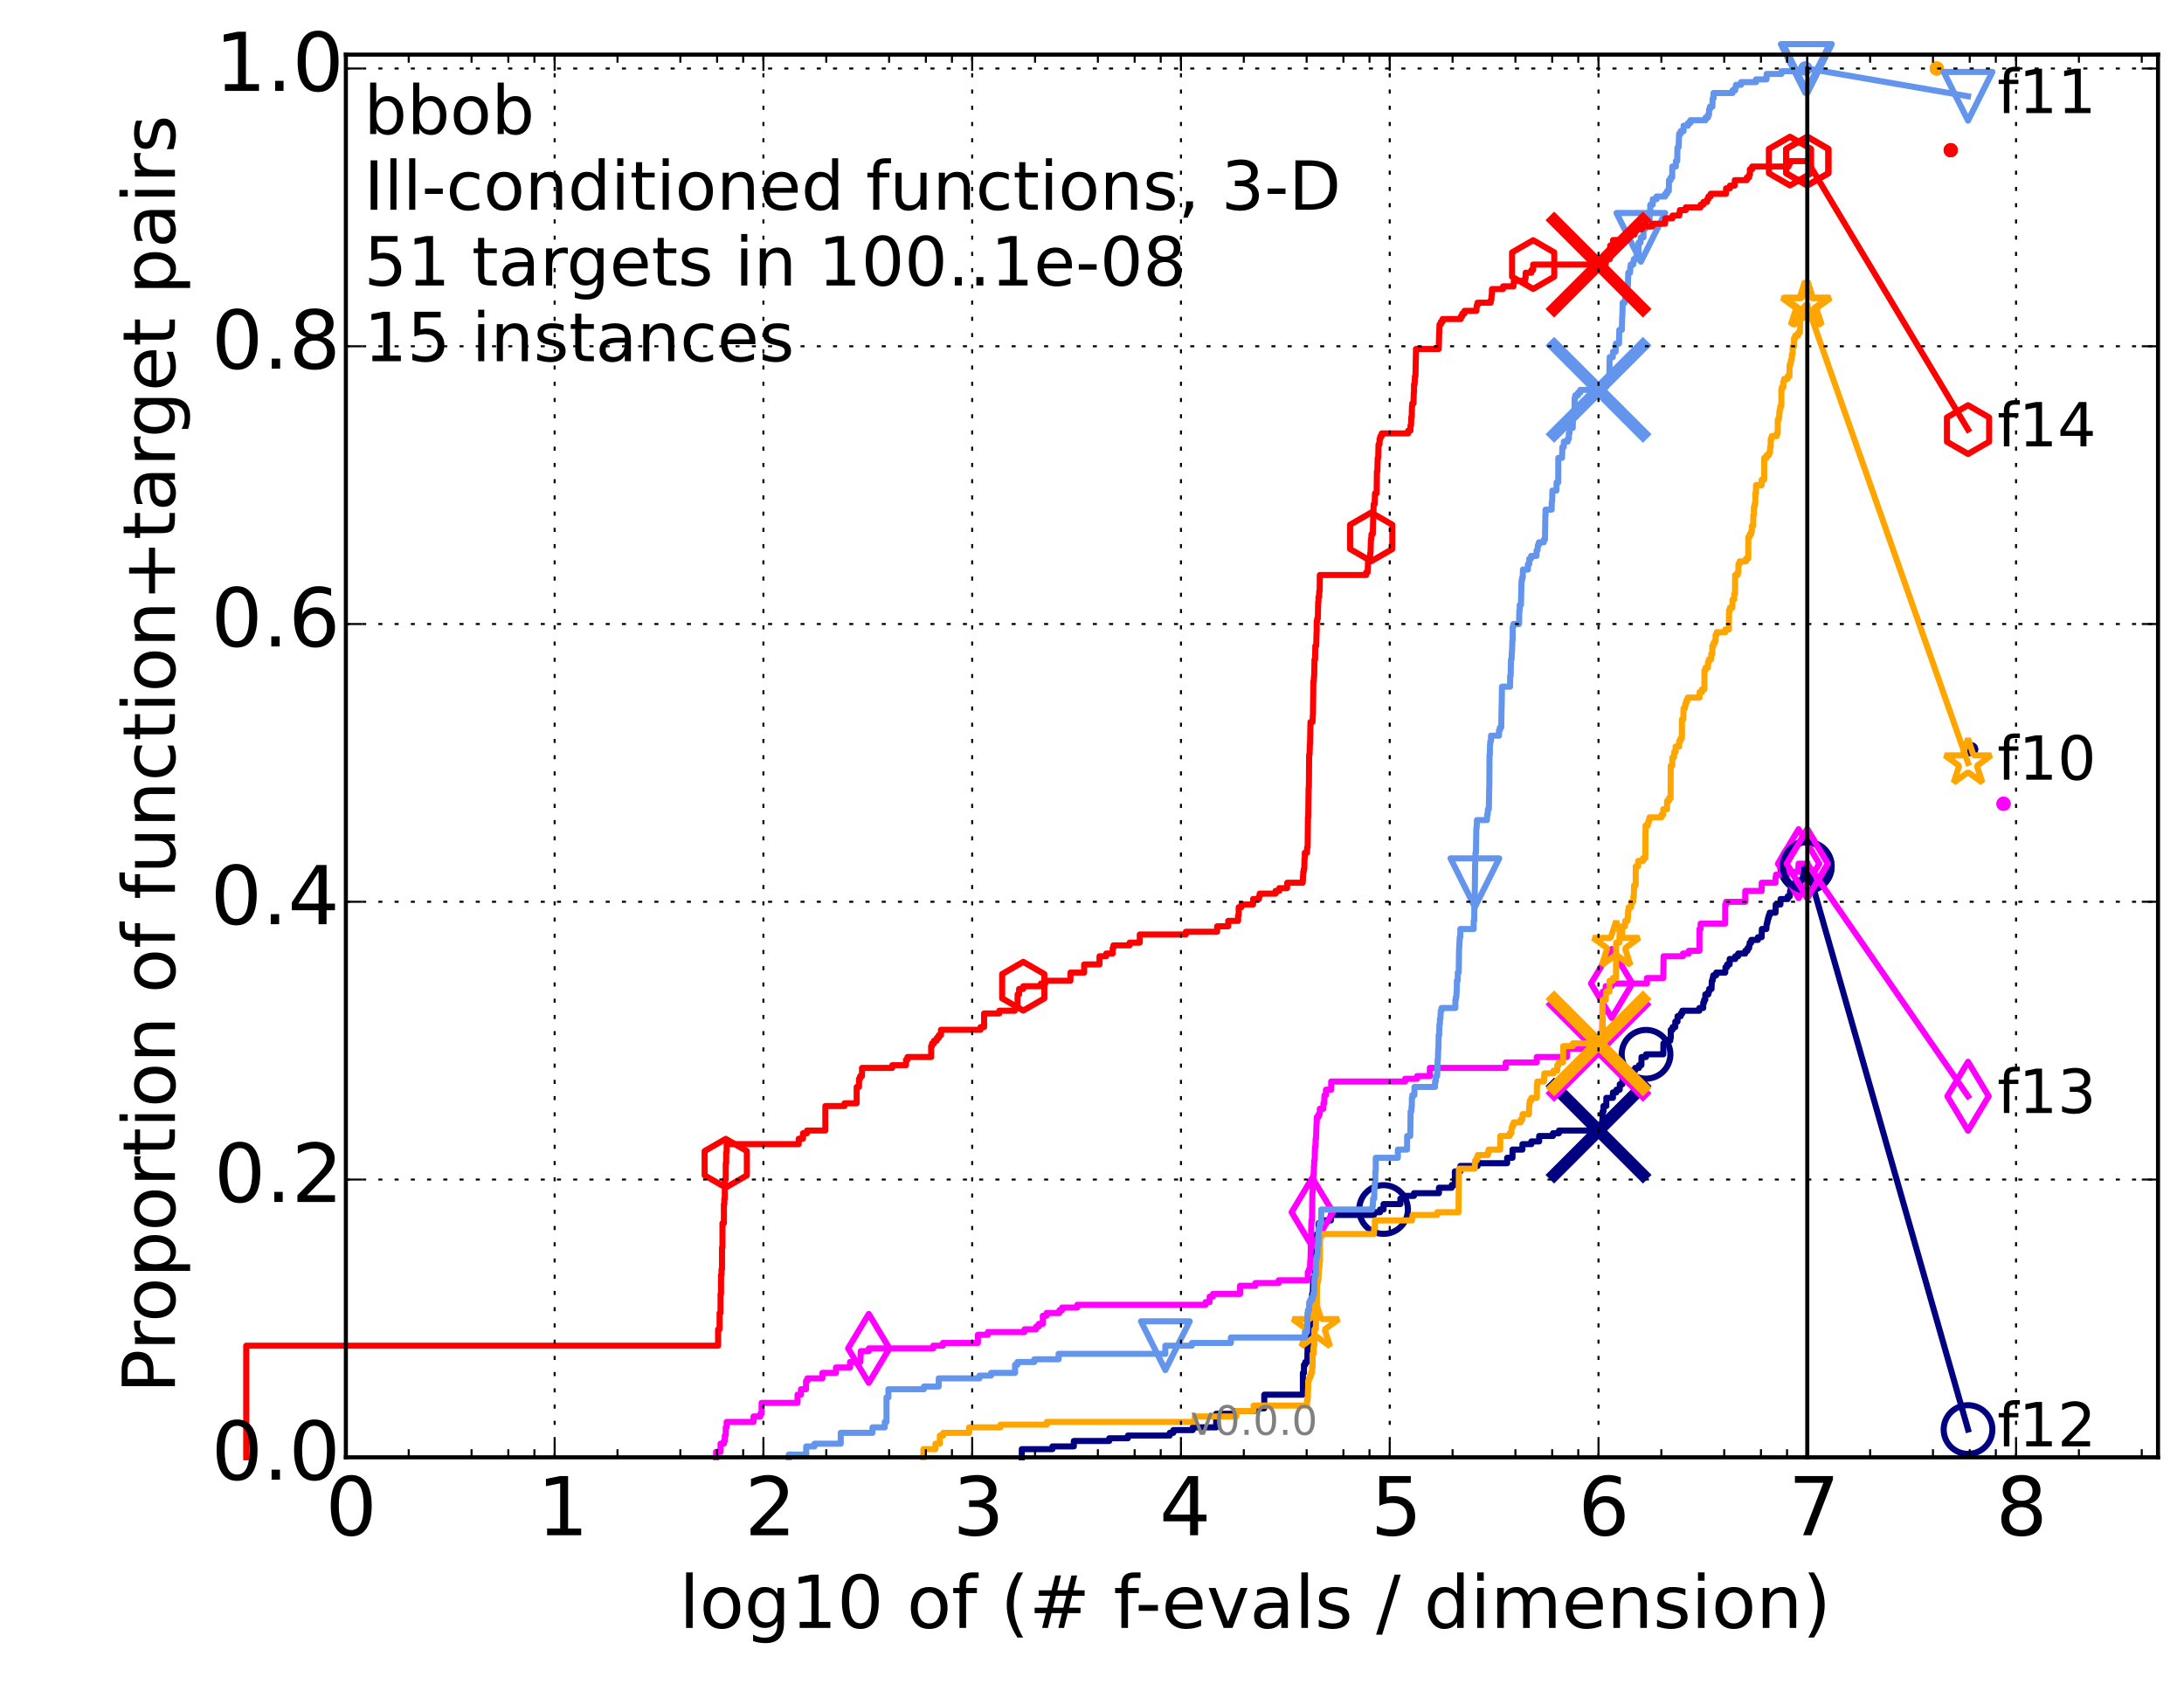 <?xml version="1.0" encoding="utf-8" standalone="no"?>
<!DOCTYPE svg PUBLIC "-//W3C//DTD SVG 1.1//EN"
  "http://www.w3.org/Graphics/SVG/1.1/DTD/svg11.dtd">
<!-- Created with matplotlib (http://matplotlib.org/) -->
<svg height="415pt" version="1.1" viewBox="0 0 538 415" width="538pt" xmlns="http://www.w3.org/2000/svg" xmlns:xlink="http://www.w3.org/1999/xlink">
 <defs>
  <style type="text/css">
*{stroke-linecap:butt;stroke-linejoin:round;}
  </style>
 </defs>
 <g id="figure_1">
  <g id="patch_1">
   <path d="
M0 415.456
L538.8 415.456
L538.8 0
L0 0
z
" style="fill:#ffffff;"/>
  </g>
  <g id="axes_1">
   <g id="patch_2">
    <path d="
M85.2 359.056
L531.6 359.056
L531.6 13.456
L85.2 13.456
z
" style="fill:#ffffff;"/>
   </g>
   <g id="line2d_1">
    <defs>
     <path d="
M0 1.5
C0.398 1.5 0.779 1.342 1.061 1.061
C1.342 0.779 1.5 0.398 1.5 0
C1.5 -0.398 1.342 -0.779 1.061 -1.061
C0.779 -1.342 0.398 -1.5 0 -1.5
C-0.398 -1.5 -0.779 -1.342 -1.061 -1.061
C-1.342 -0.779 -1.5 -0.398 -1.5 0
C-1.5 0.398 -1.342 0.779 -1.061 1.061
C-0.779 1.342 -0.398 1.5 0 1.5
z
" id="ma8fc8663ec" style="stroke:#000080;stroke-width:0.5;"/>
    </defs>
    <g>
     <use style="fill:#000080;stroke:#000080;stroke-width:0.5;" x="485.556" xlink:href="#ma8fc8663ec" y="184.613"/>
     <use style="fill:#000080;stroke:#000080;stroke-width:0.5;" x="485.556" xlink:href="#ma8fc8663ec" y="184.613"/>
    </g>
   </g>
   <g id="line2d_2">
    <path d="
M251.702 359.056
L251.702 357.044
L259.252 357.044
L259.252 356.373
L264.524 356.373
L264.524 355.031
L273.248 355.031
L273.248 354.36
L277.853 354.36
L277.853 353.689
L288.161 353.689
L288.161 353.018
L289.033 353.018
L289.033 352.347
L293.813 352.347
L293.813 351.676
L299.594 351.676
L299.594 348.321
L304.311 348.321
L304.311 347.65
L309.008 347.65
L309.008 346.979
L311.439 346.979
L311.439 343.625
L320.951 343.625
L320.951 338.257
L321.216 338.257
L321.221 336.244
L321.558 336.244
L321.558 335.574
L322.037 335.574
L322.119 331.548
L322.269 331.548
L322.379 327.522
L322.433 327.522
L322.433 326.851
L323.082 326.851
L323.184 322.826
L323.219 322.826
L323.219 318.8
L323.379 318.8
L323.484 315.445
L323.57 315.445
L323.57 314.774
L323.896 314.774
L323.983 312.091
L324.017 312.091
L324.017 308.736
L324.152 308.736
L324.197 305.381
L324.315 305.381
L324.315 304.71
L324.431 304.71
L324.431 304.039
L324.856 304.039
L324.856 301.356
L325.787 301.356
L325.787 300.685
L327.84 300.685
L327.84 299.343
L338.47 299.343
L338.47 298.672
L339.955 298.672
L339.955 298.001
L340.823 298.001
L340.823 296.659
L344.965 296.659
L344.965 295.317
L346.079 295.317
L346.079 294.646
L348.319 294.646
L348.319 293.975
L354.461 293.975
L354.47 292.634
L357.62 292.634
L357.62 291.963
L358.388 291.963
L358.391 288.608
L359.736 288.608
L359.736 287.266
L363.995 287.266
L363.995 286.595
L371.265 286.595
L371.265 285.253
L372.583 285.253
L372.583 283.24
L375.032 283.24
L375.032 281.899
L377.23 281.899
L377.23 281.228
L379.151 281.228
L379.151 279.886
L382.542 279.886
L382.542 279.215
L384.028 279.215
L384.028 278.544
L394.625 278.544
L394.716 275.86
L394.75 275.86
L394.778 273.847
L394.999 273.847
L394.999 272.505
L395.695 272.505
L395.698 270.493
L397.322 270.493
L397.324 269.151
L398.177 269.151
L398.177 268.48
L399.003 268.48
L399.007 267.138
L399.653 267.138
L399.654 265.796
L401.093 265.796
L401.133 263.783
L402.808 263.783
L402.808 263.112
L403.742 263.112
L403.742 262.441
L404.341 262.441
L404.367 260.429
L405.48 260.429
L405.48 259.758
L409.729 259.758
L409.764 257.074
L410.239 257.074
L410.239 256.403
L411.448 256.403
L411.448 255.732
L411.568 255.732
L411.574 253.719
L412.027 253.719
L412.027 253.048
L412.687 253.048
L412.687 251.706
L413.238 251.706
L413.242 250.364
L414.038 250.364
L414.038 249.694
L414.416 249.694
L414.416 249.023
L418.605 249.023
L418.605 248.352
L419.559 248.352
L419.566 247.01
L419.794 247.01
L419.794 246.339
L420.076 246.339
L420.079 244.997
L420.828 244.997
L420.828 244.326
L421.029 244.326
L421.029 243.655
L421.61 243.655
L421.688 241.642
L421.884 241.642
L421.884 240.971
L422.041 240.971
L422.041 240.3
L422.763 240.3
L422.763 239.629
L424.99 239.629
L425.053 238.288
L425.457 238.288
L425.457 237.617
L426.075 237.617
L426.078 236.275
L427.47 236.275
L427.47 235.604
L428.168 235.604
L428.168 234.933
L429.923 234.933
L429.923 234.262
L430.481 234.262
L430.481 233.591
L430.873 233.591
L430.873 232.92
L431.008 232.92
L431.008 232.249
L431.401 232.249
L431.401 231.578
L433.045 231.578
L433.045 230.907
L433.961 230.907
L434.007 228.894
L435.118 228.894
L435.206 227.553
L435.35 227.553
L435.35 226.882
L435.508 226.882
L435.508 226.211
L435.699 226.211
L435.699 225.54
L435.942 225.54
L435.942 224.869
L437.381 224.869
L437.419 222.856
L438.58 222.856
L438.613 221.514
L440.379 221.514
L440.379 220.843
L440.903 220.843
L440.976 219.501
L441.129 219.501
L441.129 218.83
L441.74 218.83
L441.74 218.159
L442.069 218.159
L442.069 217.488
L443.496 217.488
L443.496 216.818
L444.107 216.818
L444.208 214.805
L444.321 214.805
L444.321 214.134
L444.574 214.134
L444.574 213.463
L445.2 213.463
L445.2 213.463" style="fill:none;stroke:#000080;stroke-linecap:square;stroke-width:1.5;"/>
   </g>
   <g id="line2d_3">
    <defs>
     <path d="
M0 6
C1.591 6 3.117 5.368 4.243 4.243
C5.368 3.117 6 1.591 6 0
C6 -1.591 5.368 -3.117 4.243 -4.243
C3.117 -5.368 1.591 -6 0 -6
C-1.591 -6 -3.117 -5.368 -4.243 -4.243
C-5.368 -3.117 -6 -1.591 -6 0
C-6 1.591 -5.368 3.117 -4.243 4.243
C-3.117 5.368 -1.591 6 0 6
z
" id="mae466deef1" style="stroke:#000080;stroke-width:1.5;"/>
    </defs>
    <g>
     <use style="fill:none;stroke:#000080;stroke-width:1.5;" x="340.823" xlink:href="#mae466deef1" y="298.001"/>
     <use style="fill:none;stroke:#000080;stroke-width:1.5;" x="405.48" xlink:href="#mae466deef1" y="259.758"/>
     <use style="fill:none;stroke:#000080;stroke-width:1.5;" x="444.574" xlink:href="#mae466deef1" y="213.463"/>
     <use style="fill:none;stroke:#000080;stroke-width:1.5;" x="445.2" xlink:href="#mae466deef1" y="213.463"/>
    </g>
   </g>
   <g id="line2d_4"/>
   <g id="line2d_5">
    <path clip-path="url(#p54ce849065)" d="
M393.78 278.544" style="fill:none;stroke:#000080;stroke-linecap:square;"/>
    <defs>
     <path d="
M-12 12
L12 -12
M-12 -12
L12 12" id="me286a5a777" style="stroke:#000080;stroke-width:3;"/>
    </defs>
    <g clip-path="url(#p54ce849065)">
     <use style="fill:#000080;stroke:#000080;stroke-width:3;" x="393.78" xlink:href="#me286a5a777" y="278.544"/>
    </g>
   </g>
   <g id="line2d_6">
    <defs>
     <path d="
M0 1.5
C0.398 1.5 0.779 1.342 1.061 1.061
C1.342 0.779 1.5 0.398 1.5 0
C1.5 -0.398 1.342 -0.779 1.061 -1.061
C0.779 -1.342 0.398 -1.5 0 -1.5
C-0.398 -1.5 -0.779 -1.342 -1.061 -1.061
C-1.342 -0.779 -1.5 -0.398 -1.5 0
C-1.5 0.398 -1.342 0.779 -1.061 1.061
C-0.779 1.342 -0.398 1.5 0 1.5
z
" id="m62d5190e8e" style="stroke:#ff00ff;stroke-width:0.5;"/>
    </defs>
    <g>
     <use style="fill:#ff00ff;stroke:#ff00ff;stroke-width:0.5;" x="493.538" xlink:href="#m62d5190e8e" y="198.031"/>
     <use style="fill:#ff00ff;stroke:#ff00ff;stroke-width:0.5;" x="493.538" xlink:href="#m62d5190e8e" y="198.031"/>
    </g>
   </g>
   <g id="line2d_7">
    <path d="
M176.398 359.056
L176.398 357.714
L177.5 357.714
L177.5 355.702
L178.321 355.702
L178.321 355.031
L178.55 355.031
L178.55 353.689
L178.777 353.689
L178.777 351.676
L179.001 351.676
L179.001 350.334
L185.621 350.334
L185.621 348.992
L187.3 348.992
L187.3 348.321
L187.606 348.321
L187.606 345.638
L196.459 345.638
L196.459 343.625
L197.311 343.625
L197.311 342.283
L198.555 342.283
L198.555 340.27
L198.878 340.27
L198.878 339.599
L202.588 339.599
L202.588 338.257
L205.937 338.257
L205.937 336.915
L209.399 336.915
L209.399 335.574
L211.94 335.574
L212.042 332.89
L214.013 332.89
L214.013 332.219
L229.898 332.219
L229.898 331.548
L232.262 331.548
L232.262 330.877
L240.892 330.877
L240.892 328.864
L243.352 328.864
L243.352 328.193
L252.373 328.193
L252.373 327.522
L255.219 327.522
L255.219 326.851
L255.89 326.851
L255.89 326.18
L256.892 326.18
L256.892 324.168
L257.815 324.168
L257.815 323.497
L260.973 323.497
L260.973 322.826
L261.618 322.826
L261.618 322.155
L265.379 322.155
L265.379 321.484
L296.977 321.484
L296.977 320.813
L297.977 320.813
L297.977 319.471
L298.778 319.471
L298.778 318.8
L305.476 318.8
L305.476 316.787
L309.252 316.787
L309.252 316.116
L314.98 316.116
L314.98 315.445
L322.155 315.445
L322.155 313.433
L322.429 313.433
L322.429 312.762
L322.69 312.762
L322.748 310.749
L322.808 310.749
L322.915 306.723
L322.933 306.723
L323.035 301.356
L323.056 301.356
L323.056 300.685
L323.187 300.685
L323.289 293.975
L323.327 293.975
L323.414 291.963
L323.474 291.963
L323.553 289.279
L323.619 289.279
L323.656 287.266
L323.733 287.266
L323.739 285.924
L323.859 285.924
L323.917 282.569
L324.045 282.569
L324.09 280.557
L324.191 280.557
L324.288 277.202
L324.317 277.202
L324.391 275.189
L324.829 275.189
L324.829 274.518
L325.094 274.518
L325.127 273.176
L326.004 273.176
L326.004 271.834
L326.189 271.834
L326.281 269.822
L326.64 269.822
L326.64 268.48
L327.918 268.48
L327.918 266.467
L346.136 266.467
L346.136 265.796
L349.08 265.796
L349.08 265.125
L352.222 265.125
L352.222 263.112
L370.908 263.112
L370.908 261.77
L378.56 261.77
L378.56 260.429
L386.002 260.429
L386.002 258.416
L394.684 258.416
L394.782 244.997
L394.819 244.997
L394.819 244.326
L395.54 244.326
L395.541 242.984
L397.015 242.984
L397.015 242.313
L405.709 242.313
L405.711 240.971
L409.723 240.971
L409.808 235.604
L414.577 235.604
L414.577 234.933
L416.011 234.933
L416.011 234.262
L418.63 234.262
L418.645 228.894
L418.92 228.894
L418.926 227.553
L424.977 227.553
L424.989 222.856
L425.198 222.856
L425.198 222.185
L429.917 222.185
L429.923 219.501
L433.963 219.501
L433.967 217.488
L437.379 217.488
L437.385 216.147
L437.504 216.147
L437.504 215.476
L440.345 215.476
L440.345 214.805
L442.963 214.805
L443.06 212.792
L445.2 212.792
L445.2 212.792" style="fill:none;stroke:#ff00ff;stroke-linecap:square;stroke-width:1.5;"/>
   </g>
   <g id="line2d_8">
    <defs>
     <path d="
M-3.9968e-16 8.485
L5.091 0
L4.88498e-16 -8.485
L-5.091 -1.77636e-15
z
" id="mf6640c921f" style="stroke:#ff00ff;stroke-linejoin:miter;stroke-width:1.5;"/>
    </defs>
    <g>
     <use style="fill:none;stroke:#ff00ff;stroke-linejoin:miter;stroke-width:1.5;" x="214.013" xlink:href="#mf6640c921f" y="332.219"/>
     <use style="fill:none;stroke:#ff00ff;stroke-linejoin:miter;stroke-width:1.5;" x="323.265" xlink:href="#mf6640c921f" y="298.672"/>
     <use style="fill:none;stroke:#ff00ff;stroke-linejoin:miter;stroke-width:1.5;" x="397.015" xlink:href="#mf6640c921f" y="242.313"/>
     <use style="fill:none;stroke:#ff00ff;stroke-linejoin:miter;stroke-width:1.5;" x="443.06" xlink:href="#mf6640c921f" y="212.792"/>
     <use style="fill:none;stroke:#ff00ff;stroke-linejoin:miter;stroke-width:1.5;" x="445.2" xlink:href="#mf6640c921f" y="212.792"/>
    </g>
   </g>
   <g id="line2d_9"/>
   <g id="line2d_10">
    <path clip-path="url(#p54ce849065)" d="
M393.779 258.416" style="fill:none;stroke:#ff00ff;stroke-linecap:square;"/>
    <defs>
     <path d="
M-12 12
L12 -12
M-12 -12
L12 12" id="m86aa83dd4c" style="stroke:#ff00ff;stroke-width:3;"/>
    </defs>
    <g clip-path="url(#p54ce849065)">
     <use style="fill:#ff00ff;stroke:#ff00ff;stroke-width:3;" x="393.779" xlink:href="#m86aa83dd4c" y="258.416"/>
    </g>
   </g>
   <g id="line2d_11">
    <defs>
     <path d="
M0 1.5
C0.398 1.5 0.779 1.342 1.061 1.061
C1.342 0.779 1.5 0.398 1.5 0
C1.5 -0.398 1.342 -0.779 1.061 -1.061
C0.779 -1.342 0.398 -1.5 0 -1.5
C-0.398 -1.5 -0.779 -1.342 -1.061 -1.061
C-1.342 -0.779 -1.5 -0.398 -1.5 0
C-1.5 0.398 -1.342 0.779 -1.061 1.061
C-0.779 1.342 -0.398 1.5 0 1.5
z
" id="m3747452efa" style="stroke:#ffa500;stroke-width:0.5;"/>
    </defs>
    <g>
     <use style="fill:#ffa500;stroke:#ffa500;stroke-width:0.5;" x="477.096" xlink:href="#m3747452efa" y="16.878"/>
     <use style="fill:#ffa500;stroke:#ffa500;stroke-width:0.5;" x="477.096" xlink:href="#m3747452efa" y="16.878"/>
    </g>
   </g>
   <g id="line2d_12">
    <path d="
M227.46 359.056
L227.46 357.044
L230.43 357.044
L230.43 355.702
L231.519 355.702
L231.519 353.689
L232.365 353.689
L232.365 353.018
L238.729 353.018
L238.729 351.676
L246.463 351.676
L246.463 351.005
L257.864 351.005
L257.864 350.334
L294.323 350.334
L294.323 348.992
L304.552 348.992
L304.552 347.65
L308.818 347.65
L308.818 346.309
L321.948 346.309
L321.948 344.967
L322.125 344.967
L322.222 342.283
L322.253 342.283
L322.253 340.27
L322.417 340.27
L322.417 339.599
L322.696 339.599
L322.696 338.928
L322.945 338.928
L322.945 338.257
L323.193 338.257
L323.21 336.915
L323.332 336.915
L323.34 333.561
L323.595 333.561
L323.627 331.548
L323.75 331.548
L323.788 327.522
L324.124 327.522
L324.216 324.168
L324.245 324.168
L324.31 321.484
L324.394 321.484
L324.427 316.116
L324.625 316.116
L324.625 315.445
L324.776 315.445
L324.844 313.433
L324.905 313.433
L324.905 312.091
L325.049 312.091
L325.051 310.749
L325.165 310.749
L325.178 304.71
L325.531 304.71
L325.531 304.039
L338.462 304.039
L338.502 302.698
L338.679 302.698
L338.679 300.685
L347.844 300.685
L347.844 300.014
L347.973 300.014
L347.973 299.343
L354.064 299.343
L354.064 298.672
L359.283 298.672
L359.393 287.937
L363.272 287.937
L363.358 285.924
L363.777 285.924
L363.777 285.253
L364.031 285.253
L364.031 284.582
L366.525 284.582
L366.525 283.911
L366.716 283.911
L366.716 283.24
L369.561 283.24
L369.585 279.886
L371.884 279.886
L371.884 279.215
L372.313 279.215
L372.354 277.873
L372.56 277.873
L372.56 277.202
L372.863 277.202
L372.863 276.531
L374.583 276.531
L374.583 275.86
L375.004 275.86
L375.066 274.518
L376.64 274.518
L376.728 271.834
L376.85 271.834
L376.85 271.164
L377.217 271.164
L377.217 270.493
L378.571 270.493
L378.615 267.138
L378.695 267.138
L378.695 266.467
L380.335 266.467
L380.436 264.454
L382.692 264.454
L382.692 263.783
L383.613 263.783
L383.622 262.441
L383.946 262.441
L383.946 261.77
L385.03 261.77
L385.088 257.745
L387.451 257.745
L387.451 257.074
L394.247 257.074
L394.28 255.732
L394.685 255.732
L394.789 247.01
L394.81 247.01
L394.81 246.339
L395.557 246.339
L395.63 244.326
L396.464 244.326
L396.482 241.642
L397.307 241.642
L397.307 240.971
L398.084 240.971
L398.121 232.249
L398.892 232.249
L398.966 230.236
L399.613 230.236
L399.633 228.223
L400.292 228.223
L400.369 226.882
L400.913 226.882
L400.913 226.211
L401.031 226.211
L401.079 224.198
L401.228 224.198
L401.228 223.527
L401.809 223.527
L401.82 222.185
L402.313 222.185
L402.362 220.843
L402.48 220.843
L402.528 218.159
L402.927 218.159
L402.948 213.463
L403.533 213.463
L403.55 212.121
L404.738 212.121
L404.738 211.45
L405.296 211.45
L405.363 203.399
L405.91 203.399
L405.91 202.728
L406.12 202.728
L406.12 202.057
L406.324 202.057
L406.324 201.386
L409.28 201.386
L409.28 200.715
L409.719 200.715
L409.729 199.373
L410.649 199.373
L410.66 197.36
L411.096 197.36
L411.096 196.689
L411.525 196.689
L411.565 188.638
L411.954 188.638
L411.956 186.625
L412.373 186.625
L412.415 185.283
L412.751 185.283
L412.76 183.942
L413.637 183.942
L413.638 182.6
L413.972 182.6
L413.972 181.929
L414.31 181.929
L414.333 177.232
L414.668 177.232
L414.717 174.548
L415.056 174.548
L415.056 173.878
L415.203 173.878
L415.203 173.207
L415.425 173.207
L415.425 172.536
L415.759 172.536
L415.759 171.865
L418.661 171.865
L418.665 170.523
L419.253 170.523
L419.253 169.852
L419.85 169.852
L419.875 165.155
L420.158 165.155
L420.158 164.484
L420.729 164.484
L420.744 163.143
L420.967 163.143
L420.967 162.472
L421.54 162.472
L421.546 161.13
L421.807 161.13
L421.815 159.117
L422.081 159.117
L422.081 158.446
L422.449 158.446
L422.449 157.775
L422.609 157.775
L422.622 156.433
L422.864 156.433
L422.864 155.762
L425.002 155.762
L425.002 155.091
L425.896 155.091
L425.921 150.395
L426.136 150.395
L426.136 149.724
L426.746 149.724
L426.787 147.711
L427.201 147.711
L427.202 146.369
L427.402 146.369
L427.423 141.673
L428.031 141.673
L428.031 141.002
L428.231 141.002
L428.239 138.989
L428.528 138.989
L428.528 138.318
L430.106 138.318
L430.106 137.647
L430.659 137.647
L430.679 132.279
L431.016 132.279
L431.016 131.608
L431.381 131.608
L431.381 130.938
L431.543 130.938
L431.551 129.596
L431.889 129.596
L431.897 126.912
L432.049 126.912
L432.058 124.899
L432.234 124.899
L432.234 124.228
L432.392 124.228
L432.405 121.544
L432.565 121.544
L432.571 119.532
L433.971 119.532
L433.972 118.19
L434.583 118.19
L434.594 112.822
L435.176 112.822
L435.176 112.151
L435.754 112.151
L435.754 111.48
L436.047 111.48
L436.047 110.138
L436.188 110.138
L436.193 108.126
L436.444 108.126
L436.444 107.455
L437.649 107.455
L437.649 106.784
L437.916 106.784
L437.924 103.429
L438.178 103.429
L438.178 102.758
L438.302 102.758
L438.307 101.416
L438.437 101.416
L438.437 100.745
L438.555 100.745
L438.555 100.074
L438.807 100.074
L438.821 96.049
L438.931 96.049
L438.931 95.378
L439.305 95.378
L439.311 94.036
L439.486 94.036
L439.486 93.365
L440.363 93.365
L440.363 92.694
L440.816 92.694
L440.824 90.01
L441.042 90.01
L441.042 89.339
L441.163 89.339
L441.163 88.668
L441.378 88.668
L441.383 87.327
L441.598 87.327
L441.611 85.314
L441.932 85.314
L441.937 83.301
L442.243 83.301
L442.243 82.63
L442.977 82.63
L442.977 81.959
L443.381 81.959
L443.489 77.933
L443.884 77.933
L443.884 77.263
L444.084 77.263
L444.088 75.921
L444.656 75.921
L444.656 75.25
L445.2 75.25
L445.2 75.25" style="fill:none;stroke:#ffa500;stroke-linecap:square;stroke-width:1.5;"/>
   </g>
   <g id="line2d_13">
    <defs>
     <path d="
M3.67394e-16 -6
L-1.347 -1.854
L-5.706 -1.854
L-2.18 0.708
L-3.527 4.854
L-4.20996e-16 2.292
L3.527 4.854
L2.18 0.708
L5.706 -1.854
L1.347 -1.854
z
" id="m73d367cfb6" style="stroke:#ffa500;stroke-linejoin:bevel;stroke-width:1.5;"/>
    </defs>
    <g>
     <use style="fill:none;stroke:#ffa500;stroke-linejoin:bevel;stroke-width:1.5;" x="324.124" xlink:href="#m73d367cfb6" y="326.851"/>
     <use style="fill:none;stroke:#ffa500;stroke-linejoin:bevel;stroke-width:1.5;" x="398.119" xlink:href="#m73d367cfb6" y="232.92"/>
     <use style="fill:none;stroke:#ffa500;stroke-linejoin:bevel;stroke-width:1.5;" x="444.656" xlink:href="#m73d367cfb6" y="75.25"/>
     <use style="fill:none;stroke:#ffa500;stroke-linejoin:bevel;stroke-width:1.5;" x="445.2" xlink:href="#m73d367cfb6" y="75.25"/>
    </g>
   </g>
   <g id="line2d_14"/>
   <g id="line2d_15">
    <path clip-path="url(#p54ce849065)" d="
M393.783 257.074" style="fill:none;stroke:#ffa500;stroke-linecap:square;"/>
    <defs>
     <path d="
M-12 12
L12 -12
M-12 -12
L12 12" id="m5a4593f4cb" style="stroke:#ffa500;stroke-width:3;"/>
    </defs>
    <g clip-path="url(#p54ce849065)">
     <use style="fill:#ffa500;stroke:#ffa500;stroke-width:3;" x="393.783" xlink:href="#m5a4593f4cb" y="257.074"/>
    </g>
   </g>
   <g id="line2d_16">
    <defs>
     <path d="
M0 1.5
C0.398 1.5 0.779 1.342 1.061 1.061
C1.342 0.779 1.5 0.398 1.5 0
C1.5 -0.398 1.342 -0.779 1.061 -1.061
C0.779 -1.342 0.398 -1.5 0 -1.5
C-0.398 -1.5 -0.779 -1.342 -1.061 -1.061
C-1.342 -0.779 -1.5 -0.398 -1.5 0
C-1.5 0.398 -1.342 0.779 -1.061 1.061
C-0.779 1.342 -0.398 1.5 0 1.5
z
" id="m03dd694df9" style="stroke:#6495ed;stroke-width:0.5;"/>
    </defs>
    <g>
     <use style="fill:#6495ed;stroke:#6495ed;stroke-width:0.5;" x="444.7" xlink:href="#m03dd694df9" y="16.878"/>
     <use style="fill:#6495ed;stroke:#6495ed;stroke-width:0.5;" x="444.7" xlink:href="#m03dd694df9" y="16.878"/>
    </g>
   </g>
   <g id="line2d_17">
    <path d="
M194.314 359.056
L194.314 358.385
L198.601 358.385
L198.601 356.373
L200.641 356.373
L200.641 355.702
L207.109 355.702
L207.109 353.018
L214.926 353.018
L214.926 351.676
L217.953 351.676
L217.953 350.334
L218.378 350.334
L218.378 344.296
L218.852 344.296
L218.852 342.283
L227.587 342.283
L227.587 341.612
L231.241 341.612
L231.241 339.599
L241.267 339.599
L241.267 338.928
L244.128 338.928
L244.128 338.257
L250.048 338.257
L250.048 336.244
L250.63 336.244
L250.63 335.574
L254.799 335.574
L254.799 334.903
L260.77 334.903
L260.77 333.561
L287.065 333.561
L287.065 331.548
L293.607 331.548
L293.607 330.877
L303.217 330.877
L303.217 329.535
L321.453 329.535
L321.453 328.193
L321.996 328.193
L322.088 323.497
L322.179 323.497
L322.179 322.826
L322.465 322.826
L322.508 320.813
L322.807 320.813
L322.807 320.142
L323.336 320.142
L323.336 319.471
L323.508 319.471
L323.508 318.8
L323.697 318.8
L323.805 314.774
L323.941 314.774
L323.941 314.104
L324.105 314.104
L324.206 310.078
L324.39 310.078
L324.39 309.407
L324.558 309.407
L324.572 306.723
L324.788 306.723
L324.818 302.698
L325.08 302.698
L325.094 301.356
L325.433 301.356
L325.477 298.001
L338.012 298.001
L338.012 297.33
L338.143 297.33
L338.25 295.317
L338.526 295.317
L338.572 292.634
L338.642 292.634
L338.719 291.292
L338.763 291.292
L338.809 288.608
L338.893 288.608
L338.903 285.253
L344.349 285.253
L344.349 283.24
L346.607 283.24
L346.632 279.886
L347.404 279.886
L347.482 273.847
L347.663 273.847
L347.739 272.505
L347.785 272.505
L347.799 270.493
L347.908 270.493
L347.908 269.822
L348.419 269.822
L348.431 267.809
L353.505 267.809
L353.505 266.467
L353.681 266.467
L353.681 265.125
L354.036 265.125
L354.145 261.099
L354.215 261.099
L354.287 258.416
L354.343 258.416
L354.392 255.061
L354.521 255.061
L354.587 252.377
L354.698 252.377
L354.715 251.035
L354.822 251.035
L354.915 249.023
L355.099 249.023
L355.099 248.352
L358.514 248.352
L358.514 246.339
L358.626 246.339
L358.626 245.668
L358.755 245.668
L358.863 243.655
L358.87 243.655
L358.87 241.642
L359.096 241.642
L359.096 239.629
L359.332 239.629
L359.432 233.591
L359.464 233.591
L359.55 231.578
L359.581 231.578
L359.581 230.907
L359.735 230.907
L359.735 228.894
L363.017 228.894
L363.021 226.882
L363.148 226.882
L363.197 222.185
L363.266 222.185
L363.375 212.792
L363.397 212.792
L363.473 210.108
L363.581 210.108
L363.67 204.07
L363.749 204.07
L363.829 202.057
L366.296 202.057
L366.339 200.715
L366.478 200.715
L366.533 199.373
L366.757 199.373
L366.845 194.006
L366.872 194.006
L366.925 185.954
L366.999 185.954
L367.056 183.271
L367.128 183.271
L367.128 182.6
L367.287 182.6
L367.287 181.258
L369.26 181.258
L369.26 179.916
L369.477 179.916
L369.477 179.245
L369.81 179.245
L369.9 173.878
L369.926 173.878
L369.99 169.181
L371.986 169.181
L372.006 166.497
L372.134 166.497
L372.213 162.472
L372.352 162.472
L372.425 160.459
L372.469 160.459
L372.559 157.775
L372.628 157.775
L372.628 154.42
L372.811 154.42
L372.811 153.749
L374.2 153.749
L374.268 150.395
L374.363 150.395
L374.363 149.053
L374.667 149.053
L374.77 144.356
L374.779 144.356
L374.814 143.014
L374.939 143.014
L374.939 142.343
L375.115 142.343
L375.149 140.331
L376.386 140.331
L376.389 138.989
L376.705 138.989
L376.732 137.647
L377.169 137.647
L377.169 136.976
L378.503 136.976
L378.503 135.634
L378.743 135.634
L378.852 134.292
L379.082 134.292
L379.082 133.621
L380.302 133.621
L380.302 132.95
L380.58 132.95
L380.683 126.912
L380.729 126.912
L380.729 125.57
L382.221 125.57
L382.27 123.557
L382.357 123.557
L382.418 120.873
L383.402 120.873
L383.44 118.861
L383.848 118.861
L383.871 112.822
L384.783 112.822
L384.867 110.138
L385.225 110.138
L385.225 108.797
L386.18 108.797
L386.18 108.126
L386.461 108.126
L386.461 106.784
L386.628 106.784
L386.628 105.442
L387.424 105.442
L387.509 102.087
L387.649 102.087
L387.649 101.416
L387.864 101.416
L387.896 98.062
L388.061 98.062
L388.061 97.391
L388.734 97.391
L388.734 96.72
L389.293 96.72
L389.293 96.049
L394.785 96.049
L394.785 95.378
L395.613 95.378
L395.614 93.365
L396.424 93.365
L396.527 87.998
L397.293 87.998
L397.337 86.656
L397.983 86.656
L398.072 84.643
L398.828 84.643
L398.893 81.288
L399.508 81.288
L399.613 77.933
L399.646 77.933
L399.728 74.579
L400.247 74.579
L400.247 73.908
L400.375 73.908
L400.429 70.553
L401.008 70.553
L401.099 67.198
L401.551 67.198
L401.597 65.857
L401.695 65.857
L401.695 65.186
L402.322 65.186
L402.322 64.515
L402.469 64.515
L402.469 63.844
L403.083 63.844
L403.083 63.173
L403.622 63.173
L403.636 59.818
L404.097 59.818
L404.204 58.476
L404.848 58.476
L404.848 56.463
L405.226 56.463
L405.226 55.792
L406.329 55.792
L406.382 52.438
L406.497 52.438
L406.53 50.425
L407.13 50.425
L407.136 49.083
L408.068 49.083
L408.068 48.412
L410.191 48.412
L410.191 47.741
L410.652 47.741
L410.652 47.07
L411.084 47.07
L411.137 44.387
L411.534 44.387
L411.534 43.716
L411.93 43.716
L411.951 41.032
L412.822 41.032
L412.822 39.69
L413.157 39.69
L413.224 36.335
L413.492 36.335
L413.601 33.652
L413.621 33.652
L413.621 32.981
L414.005 32.981
L414.005 32.31
L414.725 32.31
L414.731 30.968
L415.818 30.968
L415.818 30.297
L416.404 30.297
L416.404 29.626
L420.144 29.626
L420.144 28.955
L420.738 28.955
L420.738 28.284
L420.997 28.284
L421.015 26.942
L421.224 26.942
L421.224 26.271
L421.829 26.271
L421.878 24.258
L422.102 24.258
L422.105 22.917
L426.802 22.917
L426.802 22.246
L427.439 22.246
L427.439 21.575
L427.64 21.575
L427.64 20.904
L428.882 20.904
L428.882 20.233
L432.581 20.233
L432.581 19.562
L435.166 19.562
L435.186 18.22
L438.838 18.22
L438.838 17.549
L444.7 17.549
L444.7 16.878
L445.2 16.878
L445.2 16.878" style="fill:none;stroke:#6495ed;stroke-linecap:square;stroke-width:1.5;"/>
   </g>
   <g id="line2d_18">
    <defs>
     <path d="
M-7.34788e-16 6
L6 -6
L-6 -6
z
" id="md7b19447de" style="stroke:#6495ed;stroke-linejoin:miter;stroke-width:1.5;"/>
    </defs>
    <g>
     <use style="fill:none;stroke:#6495ed;stroke-linejoin:miter;stroke-width:1.5;" x="287.065" xlink:href="#md7b19447de" y="331.548"/>
     <use style="fill:none;stroke:#6495ed;stroke-linejoin:miter;stroke-width:1.5;" x="363.323" xlink:href="#md7b19447de" y="217.488"/>
     <use style="fill:none;stroke:#6495ed;stroke-linejoin:miter;stroke-width:1.5;" x="404.204" xlink:href="#md7b19447de" y="58.476"/>
     <use style="fill:none;stroke:#6495ed;stroke-linejoin:miter;stroke-width:1.5;" x="444.7" xlink:href="#md7b19447de" y="16.878"/>
     <use style="fill:none;stroke:#6495ed;stroke-linejoin:miter;stroke-width:1.5;" x="445.2" xlink:href="#md7b19447de" y="16.878"/>
    </g>
   </g>
   <g id="line2d_19"/>
   <g id="line2d_20">
    <path clip-path="url(#p54ce849065)" d="
M393.779 96.049" style="fill:none;stroke:#6495ed;stroke-linecap:square;"/>
    <defs>
     <path d="
M-12 12
L12 -12
M-12 -12
L12 12" id="mdd39a44969" style="stroke:#6495ed;stroke-width:3;"/>
    </defs>
    <g clip-path="url(#p54ce849065)">
     <use style="fill:#6495ed;stroke:#6495ed;stroke-width:3;" x="393.779" xlink:href="#mdd39a44969" y="96.049"/>
    </g>
   </g>
   <g id="line2d_21">
    <defs>
     <path d="
M0 1.5
C0.398 1.5 0.779 1.342 1.061 1.061
C1.342 0.779 1.5 0.398 1.5 0
C1.5 -0.398 1.342 -0.779 1.061 -1.061
C0.779 -1.342 0.398 -1.5 0 -1.5
C-0.398 -1.5 -0.779 -1.342 -1.061 -1.061
C-1.342 -0.779 -1.5 -0.398 -1.5 0
C-1.5 0.398 -1.342 0.779 -1.061 1.061
C-0.779 1.342 -0.398 1.5 0 1.5
z
" id="ma07bdd5909" style="stroke:#ff0000;stroke-width:0.5;"/>
    </defs>
    <g>
     <use style="fill:#ff0000;stroke:#ff0000;stroke-width:0.5;" x="480.533" xlink:href="#ma07bdd5909" y="37.006"/>
     <use style="fill:#ff0000;stroke:#ff0000;stroke-width:0.5;" x="480.533" xlink:href="#ma07bdd5909" y="37.006"/>
    </g>
   </g>
   <g id="line2d_22">
    <path d="
M60.662 359.056
L60.662 331.548
L176.895 331.548
L176.895 327.522
L177.26 327.522
L177.26 323.497
L177.5 323.497
L177.5 318.8
L177.619 318.8
L177.619 314.104
L177.738 314.104
L177.738 312.762
L177.855 312.762
L177.855 307.394
L177.973 307.394
L177.973 301.356
L178.321 301.356
L178.321 296.659
L178.436 296.659
L178.436 295.317
L178.55 295.317
L178.55 290.621
L178.777 290.621
L178.777 286.595
L178.889 286.595
L178.889 283.911
L179.001 283.911
L179.001 281.899
L196.763 281.899
L196.763 280.557
L197.798 280.557
L197.798 279.215
L198.786 279.215
L198.786 278.544
L203.314 278.544
L203.314 272.505
L208.041 272.505
L208.041 271.834
L211.027 271.834
L211.027 267.809
L211.605 267.809
L211.605 265.796
L211.889 265.796
L211.889 265.125
L212.345 265.125
L212.345 263.112
L219.807 263.112
L219.807 262.441
L223.185 262.441
L223.185 261.099
L223.553 261.099
L223.553 260.429
L229.378 260.429
L229.378 257.745
L229.599 257.745
L229.599 257.074
L230.092 257.074
L230.092 256.403
L230.751 256.403
L230.751 255.732
L231.252 255.732
L231.252 255.061
L231.794 255.061
L231.794 253.719
L241.547 253.719
L241.547 253.048
L242.419 253.048
L242.419 249.694
L246.167 249.694
L246.167 249.023
L249.974 249.023
L249.974 248.352
L250.671 248.352
L250.671 244.997
L251.042 244.997
L251.042 243.655
L252.065 243.655
L252.065 242.984
L256.416 242.984
L256.416 242.313
L257.528 242.313
L257.528 241.642
L263.691 241.642
L263.691 239.629
L267.069 239.629
L267.069 237.617
L270.849 237.617
L270.849 235.604
L272.491 235.604
L272.491 234.933
L274.097 234.933
L274.097 233.591
L274.276 233.591
L274.276 232.92
L278.277 232.92
L278.277 232.249
L280.767 232.249
L280.767 230.236
L292.126 230.236
L292.126 229.565
L299.825 229.565
L299.825 228.223
L302.561 228.223
L302.561 226.882
L304.989 226.882
L304.989 225.54
L305.136 225.54
L305.136 223.527
L305.811 223.527
L305.811 222.856
L308.68 222.856
L308.68 221.514
L310.133 221.514
L310.133 220.843
L310.31 220.843
L310.31 220.172
L314.219 220.172
L314.219 219.501
L315.139 219.501
L315.139 218.83
L317.06 218.83
L317.086 217.488
L320.906 217.488
L321.013 215.476
L321.033 215.476
L321.033 214.805
L321.158 214.805
L321.158 214.134
L321.292 214.134
L321.359 211.45
L321.425 211.45
L321.425 210.108
L321.973 210.108
L321.992 208.766
L322.119 208.766
L322.2 201.386
L322.266 201.386
L322.364 194.006
L322.424 194.006
L322.491 185.954
L322.586 185.954
L322.672 183.271
L322.715 183.271
L322.822 177.903
L323.319 177.903
L323.423 175.89
L323.432 175.89
L323.535 167.839
L323.621 167.839
L323.69 166.497
L323.741 166.497
L323.81 162.472
L323.96 162.472
L324.011 159.117
L324.232 159.117
L324.313 155.762
L324.347 155.762
L324.347 153.078
L324.476 153.078
L324.476 152.408
L324.628 152.408
L324.713 148.382
L324.776 148.382
L324.809 147.04
L324.956 147.04
L324.971 145.698
L325.085 145.698
L325.117 141.673
L336.534 141.673
L336.534 141.002
L336.907 141.002
L337.007 138.318
L337.475 138.318
L337.543 136.305
L337.604 136.305
L337.709 132.95
L337.779 132.95
L337.855 131.608
L338.166 131.608
L338.27 127.583
L338.302 127.583
L338.385 124.228
L338.615 124.228
L338.718 121.544
L339.115 121.544
L339.185 116.177
L339.287 116.177
L339.381 112.822
L339.507 112.822
L339.584 109.468
L339.838 109.468
L339.838 108.126
L340.038 108.126
L340.038 107.455
L340.378 107.455
L340.378 106.784
L346.882 106.784
L346.882 106.113
L347.436 106.113
L347.468 104.771
L347.597 104.771
L347.655 102.758
L347.755 102.758
L347.819 100.074
L347.883 100.074
L347.883 99.403
L348.196 99.403
L348.267 96.72
L348.324 96.72
L348.324 94.707
L348.472 94.707
L348.562 92.694
L348.68 92.694
L348.787 87.327
L348.803 87.327
L348.803 85.985
L354.414 85.985
L354.524 81.959
L354.539 81.959
L354.61 79.946
L354.941 79.946
L354.941 79.275
L355.362 79.275
L355.362 78.604
L359.847 78.604
L359.847 77.933
L360.208 77.933
L360.208 77.263
L360.745 77.263
L360.745 76.592
L363.701 76.592
L363.771 75.25
L363.975 75.25
L363.975 74.579
L367.222 74.579
L367.222 73.908
L367.364 73.908
L367.465 72.566
L367.508 72.566
L367.528 71.224
L370.255 71.224
L370.255 70.553
L372.829 70.553
L372.917 69.211
L375.668 69.211
L375.668 68.54
L375.821 68.54
L375.821 67.198
L377.243 67.198
L377.243 66.528
L377.672 66.528
L377.672 65.186
L395.529 65.186
L395.562 63.844
L396.573 63.844
L396.651 60.489
L397.342 60.489
L397.346 59.147
L399.79 59.147
L399.79 58.476
L400.502 58.476
L400.502 57.805
L402.637 57.805
L402.637 57.134
L402.791 57.134
L402.791 56.463
L404.532 56.463
L404.532 55.792
L407.031 55.792
L407.031 55.122
L410.17 55.122
L410.222 53.78
L411.999 53.78
L411.999 53.109
L413.678 53.109
L413.678 52.438
L413.814 52.438
L413.814 51.767
L415.278 51.767
L415.278 51.096
L418.928 51.096
L418.928 50.425
L419.611 50.425
L419.611 49.754
L420.514 49.754
L420.514 49.083
L420.841 49.083
L420.841 48.412
L421.386 48.412
L421.386 47.741
L425.192 47.741
L425.196 46.399
L426.153 46.399
L426.153 45.728
L427.332 45.728
L427.338 44.387
L430.308 44.387
L430.308 43.716
L430.866 43.716
L430.866 43.045
L431.067 43.045
L431.067 41.703
L431.612 41.703
L431.612 41.032
L440.599 41.032
L440.599 40.361
L440.941 40.361
L440.941 39.69
L445.2 39.69
L445.2 39.69" style="fill:none;stroke:#ff0000;stroke-linecap:square;stroke-width:1.5;"/>
   </g>
   <g id="line2d_23">
    <defs>
     <path d="
M3.67394e-16 -6
L-5.196 -3
L-5.196 3
L-1.10218e-15 6
L5.196 3
L5.196 -3
z
" id="m98e028c2bf" style="stroke:#ff0000;stroke-linejoin:miter;stroke-width:1.5;"/>
    </defs>
    <g>
     <use style="fill:none;stroke:#ff0000;stroke-linejoin:miter;stroke-width:1.5;" x="178.777" xlink:href="#m98e028c2bf" y="286.595"/>
     <use style="fill:none;stroke:#ff0000;stroke-linejoin:miter;stroke-width:1.5;" x="252.065" xlink:href="#m98e028c2bf" y="242.984"/>
     <use style="fill:none;stroke:#ff0000;stroke-linejoin:miter;stroke-width:1.5;" x="337.779" xlink:href="#m98e028c2bf" y="132.279"/>
     <use style="fill:none;stroke:#ff0000;stroke-linejoin:miter;stroke-width:1.5;" x="377.672" xlink:href="#m98e028c2bf" y="65.186"/>
     <use style="fill:none;stroke:#ff0000;stroke-linejoin:miter;stroke-width:1.5;" x="440.941" xlink:href="#m98e028c2bf" y="39.69"/>
     <use style="fill:none;stroke:#ff0000;stroke-linejoin:miter;stroke-width:1.5;" x="445.2" xlink:href="#m98e028c2bf" y="39.69"/>
    </g>
   </g>
   <g id="line2d_24"/>
   <g id="line2d_25">
    <path clip-path="url(#p54ce849065)" d="
M393.781 65.186" style="fill:none;stroke:#ff0000;stroke-linecap:square;"/>
    <defs>
     <path d="
M-12 12
L12 -12
M-12 -12
L12 12" id="m4e2b024d89" style="stroke:#ff0000;stroke-width:3;"/>
    </defs>
    <g clip-path="url(#p54ce849065)">
     <use style="fill:#ff0000;stroke:#ff0000;stroke-width:3;" x="393.781" xlink:href="#m4e2b024d89" y="65.186"/>
    </g>
   </g>
   <g id="line2d_26">
    <path d="
M445.2 213.463
L484.8 352.213" style="fill:none;stroke:#000080;stroke-linecap:square;stroke-width:1.5;"/>
    <g>
     <use style="fill:none;stroke:#000080;stroke-width:1.5;" x="445.2" xlink:href="#mae466deef1" y="213.463"/>
     <use style="fill:none;stroke:#000080;stroke-width:1.5;" x="484.8" xlink:href="#mae466deef1" y="352.213"/>
    </g>
   </g>
   <g id="line2d_27">
    <path d="
M445.2 212.792
L484.8 270.09" style="fill:none;stroke:#ff00ff;stroke-linecap:square;stroke-width:1.5;"/>
    <g>
     <use style="fill:none;stroke:#ff00ff;stroke-linejoin:miter;stroke-width:1.5;" x="445.2" xlink:href="#mf6640c921f" y="212.792"/>
     <use style="fill:none;stroke:#ff00ff;stroke-linejoin:miter;stroke-width:1.5;" x="484.8" xlink:href="#mf6640c921f" y="270.09"/>
    </g>
   </g>
   <g id="line2d_28">
    <path d="
M445.2 75.25
L484.8 187.967" style="fill:none;stroke:#ffa500;stroke-linecap:square;stroke-width:1.5;"/>
    <g>
     <use style="fill:none;stroke:#ffa500;stroke-linejoin:bevel;stroke-width:1.5;" x="445.2" xlink:href="#m73d367cfb6" y="75.25"/>
     <use style="fill:none;stroke:#ffa500;stroke-linejoin:bevel;stroke-width:1.5;" x="484.8" xlink:href="#m73d367cfb6" y="187.967"/>
    </g>
   </g>
   <g id="line2d_29">
    <path d="
M445.2 39.69
L484.8 105.844" style="fill:none;stroke:#ff0000;stroke-linecap:square;stroke-width:1.5;"/>
    <g>
     <use style="fill:none;stroke:#ff0000;stroke-linejoin:miter;stroke-width:1.5;" x="445.2" xlink:href="#m98e028c2bf" y="39.69"/>
     <use style="fill:none;stroke:#ff0000;stroke-linejoin:miter;stroke-width:1.5;" x="484.8" xlink:href="#m98e028c2bf" y="105.844"/>
    </g>
   </g>
   <g id="line2d_30">
    <path d="
M445.2 16.878
L484.8 23.722" style="fill:none;stroke:#6495ed;stroke-linecap:square;stroke-width:1.5;"/>
    <g>
     <use style="fill:none;stroke:#6495ed;stroke-linejoin:miter;stroke-width:1.5;" x="445.2" xlink:href="#md7b19447de" y="16.878"/>
     <use style="fill:none;stroke:#6495ed;stroke-linejoin:miter;stroke-width:1.5;" x="484.8" xlink:href="#md7b19447de" y="23.722"/>
    </g>
   </g>
   <g id="line2d_31">
    <path d="
M445.2 359.056
L445.2 16.878" style="fill:none;stroke:#000000;stroke-linecap:square;"/>
   </g>
   <g id="patch_3">
    <path d="
M85.2 13.456
L531.6 13.456" style="fill:none;stroke:#000000;stroke-linecap:square;stroke-linejoin:miter;"/>
   </g>
   <g id="patch_4">
    <path d="
M531.6 359.056
L531.6 13.456" style="fill:none;stroke:#000000;stroke-linecap:square;stroke-linejoin:miter;"/>
   </g>
   <g id="patch_5">
    <path d="
M85.2 359.056
L531.6 359.056" style="fill:none;stroke:#000000;stroke-linecap:square;stroke-linejoin:miter;"/>
   </g>
   <g id="patch_6">
    <path d="
M85.2 359.056
L85.2 13.456" style="fill:none;stroke:#000000;stroke-linecap:square;stroke-linejoin:miter;"/>
   </g>
   <g id="matplotlib.axis_1">
    <g id="xtick_1">
     <g id="line2d_32">
      <path clip-path="url(#p54ce849065)" d="
M85.2 359.056
L85.2 13.456" style="fill:none;stroke:#000000;stroke-dasharray:1,3;stroke-dashoffset:0.0;stroke-width:0.5;"/>
     </g>
     <g id="line2d_33">
      <defs>
       <path d="
M0 0
L0 -4" id="m93b0483c22" style="stroke:#000000;stroke-width:0.5;"/>
      </defs>
      <g>
       <use style="stroke:#000000;stroke-width:0.5;" x="85.2" xlink:href="#m93b0483c22" y="359.056"/>
      </g>
     </g>
     <g id="line2d_34">
      <defs>
       <path d="
M0 0
L0 4" id="m741efc42ff" style="stroke:#000000;stroke-width:0.5;"/>
      </defs>
      <g>
       <use style="stroke:#000000;stroke-width:0.5;" x="85.2" xlink:href="#m741efc42ff" y="13.456"/>
      </g>
     </g>
     <g id="text_1">
      <!-- 0 -->
      <defs>
       <path d="
M31.781 66.406
Q24.172 66.406 20.328 58.906
Q16.5 51.422 16.5 36.375
Q16.5 21.391 20.328 13.891
Q24.172 6.391 31.781 6.391
Q39.453 6.391 43.281 13.891
Q47.125 21.391 47.125 36.375
Q47.125 51.422 43.281 58.906
Q39.453 66.406 31.781 66.406
M31.781 74.219
Q44.047 74.219 50.516 64.516
Q56.984 54.828 56.984 36.375
Q56.984 17.969 50.516 8.266
Q44.047 -1.422 31.781 -1.422
Q19.531 -1.422 13.062 8.266
Q6.594 17.969 6.594 36.375
Q6.594 54.828 13.062 64.516
Q19.531 74.219 31.781 74.219" id="BitstreamVeraSans-Roman-30"/>
      </defs>
      <g transform="translate(80.161 378.253)scale(0.2 -0.2)">
       <use xlink:href="#BitstreamVeraSans-Roman-30"/>
      </g>
     </g>
    </g>
    <g id="xtick_2">
     <g id="line2d_35">
      <path clip-path="url(#p54ce849065)" d="
M136.629 359.056
L136.629 13.456" style="fill:none;stroke:#000000;stroke-dasharray:1,3;stroke-dashoffset:0.0;stroke-width:0.5;"/>
     </g>
     <g id="line2d_36">
      <g>
       <use style="stroke:#000000;stroke-width:0.5;" x="136.629" xlink:href="#m93b0483c22" y="359.056"/>
      </g>
     </g>
     <g id="line2d_37">
      <g>
       <use style="stroke:#000000;stroke-width:0.5;" x="136.629" xlink:href="#m741efc42ff" y="13.456"/>
      </g>
     </g>
     <g id="text_2">
      <!-- 1 -->
      <defs>
       <path d="
M12.406 8.297
L28.516 8.297
L28.516 63.922
L10.984 60.406
L10.984 69.391
L28.422 72.906
L38.281 72.906
L38.281 8.297
L54.391 8.297
L54.391 0
L12.406 0
z
" id="BitstreamVeraSans-Roman-31"/>
      </defs>
      <g transform="translate(132.288 378.253)scale(0.2 -0.2)">
       <use xlink:href="#BitstreamVeraSans-Roman-31"/>
      </g>
     </g>
    </g>
    <g id="xtick_3">
     <g id="line2d_38">
      <path clip-path="url(#p54ce849065)" d="
M188.057 359.056
L188.057 13.456" style="fill:none;stroke:#000000;stroke-dasharray:1,3;stroke-dashoffset:0.0;stroke-width:0.5;"/>
     </g>
     <g id="line2d_39">
      <g>
       <use style="stroke:#000000;stroke-width:0.5;" x="188.057" xlink:href="#m93b0483c22" y="359.056"/>
      </g>
     </g>
     <g id="line2d_40">
      <g>
       <use style="stroke:#000000;stroke-width:0.5;" x="188.057" xlink:href="#m741efc42ff" y="13.456"/>
      </g>
     </g>
     <g id="text_3">
      <!-- 2 -->
      <defs>
       <path d="
M19.188 8.297
L53.609 8.297
L53.609 0
L7.328 0
L7.328 8.297
Q12.938 14.109 22.625 23.891
Q32.328 33.688 34.812 36.531
Q39.547 41.844 41.422 45.531
Q43.312 49.219 43.312 52.781
Q43.312 58.594 39.234 62.25
Q35.156 65.922 28.609 65.922
Q23.969 65.922 18.812 64.312
Q13.672 62.703 7.812 59.422
L7.812 69.391
Q13.766 71.781 18.938 73
Q24.125 74.219 28.422 74.219
Q39.75 74.219 46.484 68.547
Q53.219 62.891 53.219 53.422
Q53.219 48.922 51.531 44.891
Q49.859 40.875 45.406 35.406
Q44.188 33.984 37.641 27.219
Q31.109 20.453 19.188 8.297" id="BitstreamVeraSans-Roman-32"/>
      </defs>
      <g transform="translate(183.429 378.253)scale(0.2 -0.2)">
       <use xlink:href="#BitstreamVeraSans-Roman-32"/>
      </g>
     </g>
    </g>
    <g id="xtick_4">
     <g id="line2d_41">
      <path clip-path="url(#p54ce849065)" d="
M239.486 359.056
L239.486 13.456" style="fill:none;stroke:#000000;stroke-dasharray:1,3;stroke-dashoffset:0.0;stroke-width:0.5;"/>
     </g>
     <g id="line2d_42">
      <g>
       <use style="stroke:#000000;stroke-width:0.5;" x="239.486" xlink:href="#m93b0483c22" y="359.056"/>
      </g>
     </g>
     <g id="line2d_43">
      <g>
       <use style="stroke:#000000;stroke-width:0.5;" x="239.486" xlink:href="#m741efc42ff" y="13.456"/>
      </g>
     </g>
     <g id="text_4">
      <!-- 3 -->
      <defs>
       <path d="
M40.578 39.312
Q47.656 37.797 51.625 33
Q55.609 28.219 55.609 21.188
Q55.609 10.406 48.188 4.484
Q40.766 -1.422 27.094 -1.422
Q22.516 -1.422 17.656 -0.516
Q12.797 0.391 7.625 2.203
L7.625 11.719
Q11.719 9.328 16.594 8.109
Q21.484 6.891 26.812 6.891
Q36.078 6.891 40.938 10.547
Q45.797 14.203 45.797 21.188
Q45.797 27.641 41.281 31.266
Q36.766 34.906 28.719 34.906
L20.219 34.906
L20.219 43.016
L29.109 43.016
Q36.375 43.016 40.234 45.922
Q44.094 48.828 44.094 54.297
Q44.094 59.906 40.109 62.906
Q36.141 65.922 28.719 65.922
Q24.656 65.922 20.016 65.031
Q15.375 64.156 9.812 62.312
L9.812 71.094
Q15.438 72.656 20.344 73.438
Q25.25 74.219 29.594 74.219
Q40.828 74.219 47.359 69.109
Q53.906 64.016 53.906 55.328
Q53.906 49.266 50.438 45.094
Q46.969 40.922 40.578 39.312" id="BitstreamVeraSans-Roman-33"/>
      </defs>
      <g transform="translate(234.687 378.253)scale(0.2 -0.2)">
       <use xlink:href="#BitstreamVeraSans-Roman-33"/>
      </g>
     </g>
    </g>
    <g id="xtick_5">
     <g id="line2d_44">
      <path clip-path="url(#p54ce849065)" d="
M290.914 359.056
L290.914 13.456" style="fill:none;stroke:#000000;stroke-dasharray:1,3;stroke-dashoffset:0.0;stroke-width:0.5;"/>
     </g>
     <g id="line2d_45">
      <g>
       <use style="stroke:#000000;stroke-width:0.5;" x="290.914" xlink:href="#m93b0483c22" y="359.056"/>
      </g>
     </g>
     <g id="line2d_46">
      <g>
       <use style="stroke:#000000;stroke-width:0.5;" x="290.914" xlink:href="#m741efc42ff" y="13.456"/>
      </g>
     </g>
     <g id="text_5">
      <!-- 4 -->
      <defs>
       <path d="
M37.797 64.312
L12.891 25.391
L37.797 25.391
z

M35.203 72.906
L47.609 72.906
L47.609 25.391
L58.016 25.391
L58.016 17.188
L47.609 17.188
L47.609 0
L37.797 0
L37.797 17.188
L4.891 17.188
L4.891 26.703
z
" id="BitstreamVeraSans-Roman-34"/>
      </defs>
      <g transform="translate(285.602 378.253)scale(0.2 -0.2)">
       <use xlink:href="#BitstreamVeraSans-Roman-34"/>
      </g>
     </g>
    </g>
    <g id="xtick_6">
     <g id="line2d_47">
      <path clip-path="url(#p54ce849065)" d="
M342.343 359.056
L342.343 13.456" style="fill:none;stroke:#000000;stroke-dasharray:1,3;stroke-dashoffset:0.0;stroke-width:0.5;"/>
     </g>
     <g id="line2d_48">
      <g>
       <use style="stroke:#000000;stroke-width:0.5;" x="342.343" xlink:href="#m93b0483c22" y="359.056"/>
      </g>
     </g>
     <g id="line2d_49">
      <g>
       <use style="stroke:#000000;stroke-width:0.5;" x="342.343" xlink:href="#m741efc42ff" y="13.456"/>
      </g>
     </g>
     <g id="text_6">
      <!-- 5 -->
      <defs>
       <path d="
M10.797 72.906
L49.516 72.906
L49.516 64.594
L19.828 64.594
L19.828 46.734
Q21.969 47.469 24.109 47.828
Q26.266 48.188 28.422 48.188
Q40.625 48.188 47.75 41.5
Q54.891 34.812 54.891 23.391
Q54.891 11.625 47.562 5.094
Q40.234 -1.422 26.906 -1.422
Q22.312 -1.422 17.547 -0.641
Q12.797 0.141 7.719 1.703
L7.719 11.625
Q12.109 9.234 16.797 8.062
Q21.484 6.891 26.703 6.891
Q35.156 6.891 40.078 11.328
Q45.016 15.766 45.016 23.391
Q45.016 31 40.078 35.438
Q35.156 39.891 26.703 39.891
Q22.75 39.891 18.812 39.016
Q14.891 38.141 10.797 36.281
z
" id="BitstreamVeraSans-Roman-35"/>
      </defs>
      <g transform="translate(337.626 378.253)scale(0.2 -0.2)">
       <use xlink:href="#BitstreamVeraSans-Roman-35"/>
      </g>
     </g>
    </g>
    <g id="xtick_7">
     <g id="line2d_50">
      <path clip-path="url(#p54ce849065)" d="
M393.771 359.056
L393.771 13.456" style="fill:none;stroke:#000000;stroke-dasharray:1,3;stroke-dashoffset:0.0;stroke-width:0.5;"/>
     </g>
     <g id="line2d_51">
      <g>
       <use style="stroke:#000000;stroke-width:0.5;" x="393.771" xlink:href="#m93b0483c22" y="359.056"/>
      </g>
     </g>
     <g id="line2d_52">
      <g>
       <use style="stroke:#000000;stroke-width:0.5;" x="393.771" xlink:href="#m741efc42ff" y="13.456"/>
      </g>
     </g>
     <g id="text_7">
      <!-- 6 -->
      <defs>
       <path d="
M33.016 40.375
Q26.375 40.375 22.484 35.828
Q18.609 31.297 18.609 23.391
Q18.609 15.531 22.484 10.953
Q26.375 6.391 33.016 6.391
Q39.656 6.391 43.531 10.953
Q47.406 15.531 47.406 23.391
Q47.406 31.297 43.531 35.828
Q39.656 40.375 33.016 40.375
M52.594 71.297
L52.594 62.312
Q48.875 64.062 45.094 64.984
Q41.312 65.922 37.594 65.922
Q27.828 65.922 22.672 59.328
Q17.531 52.734 16.797 39.406
Q19.672 43.656 24.016 45.922
Q28.375 48.188 33.594 48.188
Q44.578 48.188 50.953 41.516
Q57.328 34.859 57.328 23.391
Q57.328 12.156 50.688 5.359
Q44.047 -1.422 33.016 -1.422
Q20.359 -1.422 13.672 8.266
Q6.984 17.969 6.984 36.375
Q6.984 53.656 15.188 63.938
Q23.391 74.219 37.203 74.219
Q40.922 74.219 44.703 73.484
Q48.484 72.75 52.594 71.297" id="BitstreamVeraSans-Roman-36"/>
      </defs>
      <g transform="translate(388.737 378.253)scale(0.2 -0.2)">
       <use xlink:href="#BitstreamVeraSans-Roman-36"/>
      </g>
     </g>
    </g>
    <g id="xtick_8">
     <g id="line2d_53">
      <path clip-path="url(#p54ce849065)" d="
M445.2 359.056
L445.2 13.456" style="fill:none;stroke:#000000;stroke-dasharray:1,3;stroke-dashoffset:0.0;stroke-width:0.5;"/>
     </g>
     <g id="line2d_54">
      <g>
       <use style="stroke:#000000;stroke-width:0.5;" x="445.2" xlink:href="#m93b0483c22" y="359.056"/>
      </g>
     </g>
     <g id="line2d_55">
      <g>
       <use style="stroke:#000000;stroke-width:0.5;" x="445.2" xlink:href="#m741efc42ff" y="13.456"/>
      </g>
     </g>
     <g id="text_8">
      <!-- 7 -->
      <defs>
       <path d="
M8.203 72.906
L55.078 72.906
L55.078 68.703
L28.609 0
L18.312 0
L43.219 64.594
L8.203 64.594
z
" id="BitstreamVeraSans-Roman-37"/>
      </defs>
      <g transform="translate(440.512 378.253)scale(0.2 -0.2)">
       <use xlink:href="#BitstreamVeraSans-Roman-37"/>
      </g>
     </g>
    </g>
    <g id="xtick_9">
     <g id="line2d_56">
      <path clip-path="url(#p54ce849065)" d="
M496.629 359.056
L496.629 13.456" style="fill:none;stroke:#000000;stroke-dasharray:1,3;stroke-dashoffset:0.0;stroke-width:0.5;"/>
     </g>
     <g id="line2d_57">
      <g>
       <use style="stroke:#000000;stroke-width:0.5;" x="496.629" xlink:href="#m93b0483c22" y="359.056"/>
      </g>
     </g>
     <g id="line2d_58">
      <g>
       <use style="stroke:#000000;stroke-width:0.5;" x="496.629" xlink:href="#m741efc42ff" y="13.456"/>
      </g>
     </g>
     <g id="text_9">
      <!-- 8 -->
      <defs>
       <path d="
M31.781 34.625
Q24.75 34.625 20.719 30.859
Q16.703 27.094 16.703 20.516
Q16.703 13.922 20.719 10.156
Q24.75 6.391 31.781 6.391
Q38.812 6.391 42.859 10.172
Q46.922 13.969 46.922 20.516
Q46.922 27.094 42.891 30.859
Q38.875 34.625 31.781 34.625
M21.922 38.812
Q15.578 40.375 12.031 44.719
Q8.5 49.078 8.5 55.328
Q8.5 64.062 14.719 69.141
Q20.953 74.219 31.781 74.219
Q42.672 74.219 48.875 69.141
Q55.078 64.062 55.078 55.328
Q55.078 49.078 51.531 44.719
Q48 40.375 41.703 38.812
Q48.828 37.156 52.797 32.312
Q56.781 27.484 56.781 20.516
Q56.781 9.906 50.312 4.234
Q43.844 -1.422 31.781 -1.422
Q19.734 -1.422 13.25 4.234
Q6.781 9.906 6.781 20.516
Q6.781 27.484 10.781 32.312
Q14.797 37.156 21.922 38.812
M18.312 54.391
Q18.312 48.734 21.844 45.562
Q25.391 42.391 31.781 42.391
Q38.141 42.391 41.719 45.562
Q45.312 48.734 45.312 54.391
Q45.312 60.062 41.719 63.234
Q38.141 66.406 31.781 66.406
Q25.391 66.406 21.844 63.234
Q18.312 60.062 18.312 54.391" id="BitstreamVeraSans-Roman-38"/>
      </defs>
      <g transform="translate(491.629 378.253)scale(0.2 -0.2)">
       <use xlink:href="#BitstreamVeraSans-Roman-38"/>
      </g>
     </g>
    </g>
    <g id="xtick_10">
     <g id="line2d_59">
      <defs>
       <path d="
M0 0
L0 -2" id="m177f7580d0" style="stroke:#000000;stroke-width:0.5;"/>
      </defs>
      <g>
       <use style="stroke:#000000;stroke-width:0.5;" x="100.682" xlink:href="#m177f7580d0" y="359.056"/>
      </g>
     </g>
     <g id="line2d_60">
      <defs>
       <path d="
M0 0
L0 2" id="m5284c7e2a0" style="stroke:#000000;stroke-width:0.5;"/>
      </defs>
      <g>
       <use style="stroke:#000000;stroke-width:0.5;" x="100.682" xlink:href="#m5284c7e2a0" y="13.456"/>
      </g>
     </g>
    </g>
    <g id="xtick_11">
     <g id="line2d_61">
      <g>
       <use style="stroke:#000000;stroke-width:0.5;" x="116.163" xlink:href="#m177f7580d0" y="359.056"/>
      </g>
     </g>
     <g id="line2d_62">
      <g>
       <use style="stroke:#000000;stroke-width:0.5;" x="116.163" xlink:href="#m5284c7e2a0" y="13.456"/>
      </g>
     </g>
    </g>
    <g id="xtick_12">
     <g id="line2d_63">
      <g>
       <use style="stroke:#000000;stroke-width:0.5;" x="125.219" xlink:href="#m177f7580d0" y="359.056"/>
      </g>
     </g>
     <g id="line2d_64">
      <g>
       <use style="stroke:#000000;stroke-width:0.5;" x="125.219" xlink:href="#m5284c7e2a0" y="13.456"/>
      </g>
     </g>
    </g>
    <g id="xtick_13">
     <g id="line2d_65">
      <g>
       <use style="stroke:#000000;stroke-width:0.5;" x="131.645" xlink:href="#m177f7580d0" y="359.056"/>
      </g>
     </g>
     <g id="line2d_66">
      <g>
       <use style="stroke:#000000;stroke-width:0.5;" x="131.645" xlink:href="#m5284c7e2a0" y="13.456"/>
      </g>
     </g>
    </g>
    <g id="xtick_14">
     <g id="line2d_67">
      <g>
       <use style="stroke:#000000;stroke-width:0.5;" x="152.11" xlink:href="#m177f7580d0" y="359.056"/>
      </g>
     </g>
     <g id="line2d_68">
      <g>
       <use style="stroke:#000000;stroke-width:0.5;" x="152.11" xlink:href="#m5284c7e2a0" y="13.456"/>
      </g>
     </g>
    </g>
    <g id="xtick_15">
     <g id="line2d_69">
      <g>
       <use style="stroke:#000000;stroke-width:0.5;" x="167.592" xlink:href="#m177f7580d0" y="359.056"/>
      </g>
     </g>
     <g id="line2d_70">
      <g>
       <use style="stroke:#000000;stroke-width:0.5;" x="167.592" xlink:href="#m5284c7e2a0" y="13.456"/>
      </g>
     </g>
    </g>
    <g id="xtick_16">
     <g id="line2d_71">
      <g>
       <use style="stroke:#000000;stroke-width:0.5;" x="176.648" xlink:href="#m177f7580d0" y="359.056"/>
      </g>
     </g>
     <g id="line2d_72">
      <g>
       <use style="stroke:#000000;stroke-width:0.5;" x="176.648" xlink:href="#m5284c7e2a0" y="13.456"/>
      </g>
     </g>
    </g>
    <g id="xtick_17">
     <g id="line2d_73">
      <g>
       <use style="stroke:#000000;stroke-width:0.5;" x="183.073" xlink:href="#m177f7580d0" y="359.056"/>
      </g>
     </g>
     <g id="line2d_74">
      <g>
       <use style="stroke:#000000;stroke-width:0.5;" x="183.073" xlink:href="#m5284c7e2a0" y="13.456"/>
      </g>
     </g>
    </g>
    <g id="xtick_18">
     <g id="line2d_75">
      <g>
       <use style="stroke:#000000;stroke-width:0.5;" x="203.539" xlink:href="#m177f7580d0" y="359.056"/>
      </g>
     </g>
     <g id="line2d_76">
      <g>
       <use style="stroke:#000000;stroke-width:0.5;" x="203.539" xlink:href="#m5284c7e2a0" y="13.456"/>
      </g>
     </g>
    </g>
    <g id="xtick_19">
     <g id="line2d_77">
      <g>
       <use style="stroke:#000000;stroke-width:0.5;" x="219.02" xlink:href="#m177f7580d0" y="359.056"/>
      </g>
     </g>
     <g id="line2d_78">
      <g>
       <use style="stroke:#000000;stroke-width:0.5;" x="219.02" xlink:href="#m5284c7e2a0" y="13.456"/>
      </g>
     </g>
    </g>
    <g id="xtick_20">
     <g id="line2d_79">
      <g>
       <use style="stroke:#000000;stroke-width:0.5;" x="228.076" xlink:href="#m177f7580d0" y="359.056"/>
      </g>
     </g>
     <g id="line2d_80">
      <g>
       <use style="stroke:#000000;stroke-width:0.5;" x="228.076" xlink:href="#m5284c7e2a0" y="13.456"/>
      </g>
     </g>
    </g>
    <g id="xtick_21">
     <g id="line2d_81">
      <g>
       <use style="stroke:#000000;stroke-width:0.5;" x="234.502" xlink:href="#m177f7580d0" y="359.056"/>
      </g>
     </g>
     <g id="line2d_82">
      <g>
       <use style="stroke:#000000;stroke-width:0.5;" x="234.502" xlink:href="#m5284c7e2a0" y="13.456"/>
      </g>
     </g>
    </g>
    <g id="xtick_22">
     <g id="line2d_83">
      <g>
       <use style="stroke:#000000;stroke-width:0.5;" x="254.967" xlink:href="#m177f7580d0" y="359.056"/>
      </g>
     </g>
     <g id="line2d_84">
      <g>
       <use style="stroke:#000000;stroke-width:0.5;" x="254.967" xlink:href="#m5284c7e2a0" y="13.456"/>
      </g>
     </g>
    </g>
    <g id="xtick_23">
     <g id="line2d_85">
      <g>
       <use style="stroke:#000000;stroke-width:0.5;" x="270.449" xlink:href="#m177f7580d0" y="359.056"/>
      </g>
     </g>
     <g id="line2d_86">
      <g>
       <use style="stroke:#000000;stroke-width:0.5;" x="270.449" xlink:href="#m5284c7e2a0" y="13.456"/>
      </g>
     </g>
    </g>
    <g id="xtick_24">
     <g id="line2d_87">
      <g>
       <use style="stroke:#000000;stroke-width:0.5;" x="279.505" xlink:href="#m177f7580d0" y="359.056"/>
      </g>
     </g>
     <g id="line2d_88">
      <g>
       <use style="stroke:#000000;stroke-width:0.5;" x="279.505" xlink:href="#m5284c7e2a0" y="13.456"/>
      </g>
     </g>
    </g>
    <g id="xtick_25">
     <g id="line2d_89">
      <g>
       <use style="stroke:#000000;stroke-width:0.5;" x="285.93" xlink:href="#m177f7580d0" y="359.056"/>
      </g>
     </g>
     <g id="line2d_90">
      <g>
       <use style="stroke:#000000;stroke-width:0.5;" x="285.93" xlink:href="#m5284c7e2a0" y="13.456"/>
      </g>
     </g>
    </g>
    <g id="xtick_26">
     <g id="line2d_91">
      <g>
       <use style="stroke:#000000;stroke-width:0.5;" x="306.396" xlink:href="#m177f7580d0" y="359.056"/>
      </g>
     </g>
     <g id="line2d_92">
      <g>
       <use style="stroke:#000000;stroke-width:0.5;" x="306.396" xlink:href="#m5284c7e2a0" y="13.456"/>
      </g>
     </g>
    </g>
    <g id="xtick_27">
     <g id="line2d_93">
      <g>
       <use style="stroke:#000000;stroke-width:0.5;" x="321.877" xlink:href="#m177f7580d0" y="359.056"/>
      </g>
     </g>
     <g id="line2d_94">
      <g>
       <use style="stroke:#000000;stroke-width:0.5;" x="321.877" xlink:href="#m5284c7e2a0" y="13.456"/>
      </g>
     </g>
    </g>
    <g id="xtick_28">
     <g id="line2d_95">
      <g>
       <use style="stroke:#000000;stroke-width:0.5;" x="330.933" xlink:href="#m177f7580d0" y="359.056"/>
      </g>
     </g>
     <g id="line2d_96">
      <g>
       <use style="stroke:#000000;stroke-width:0.5;" x="330.933" xlink:href="#m5284c7e2a0" y="13.456"/>
      </g>
     </g>
    </g>
    <g id="xtick_29">
     <g id="line2d_97">
      <g>
       <use style="stroke:#000000;stroke-width:0.5;" x="337.359" xlink:href="#m177f7580d0" y="359.056"/>
      </g>
     </g>
     <g id="line2d_98">
      <g>
       <use style="stroke:#000000;stroke-width:0.5;" x="337.359" xlink:href="#m5284c7e2a0" y="13.456"/>
      </g>
     </g>
    </g>
    <g id="xtick_30">
     <g id="line2d_99">
      <g>
       <use style="stroke:#000000;stroke-width:0.5;" x="357.824" xlink:href="#m177f7580d0" y="359.056"/>
      </g>
     </g>
     <g id="line2d_100">
      <g>
       <use style="stroke:#000000;stroke-width:0.5;" x="357.824" xlink:href="#m5284c7e2a0" y="13.456"/>
      </g>
     </g>
    </g>
    <g id="xtick_31">
     <g id="line2d_101">
      <g>
       <use style="stroke:#000000;stroke-width:0.5;" x="373.306" xlink:href="#m177f7580d0" y="359.056"/>
      </g>
     </g>
     <g id="line2d_102">
      <g>
       <use style="stroke:#000000;stroke-width:0.5;" x="373.306" xlink:href="#m5284c7e2a0" y="13.456"/>
      </g>
     </g>
    </g>
    <g id="xtick_32">
     <g id="line2d_103">
      <g>
       <use style="stroke:#000000;stroke-width:0.5;" x="382.362" xlink:href="#m177f7580d0" y="359.056"/>
      </g>
     </g>
     <g id="line2d_104">
      <g>
       <use style="stroke:#000000;stroke-width:0.5;" x="382.362" xlink:href="#m5284c7e2a0" y="13.456"/>
      </g>
     </g>
    </g>
    <g id="xtick_33">
     <g id="line2d_105">
      <g>
       <use style="stroke:#000000;stroke-width:0.5;" x="388.787" xlink:href="#m177f7580d0" y="359.056"/>
      </g>
     </g>
     <g id="line2d_106">
      <g>
       <use style="stroke:#000000;stroke-width:0.5;" x="388.787" xlink:href="#m5284c7e2a0" y="13.456"/>
      </g>
     </g>
    </g>
    <g id="xtick_34">
     <g id="line2d_107">
      <g>
       <use style="stroke:#000000;stroke-width:0.5;" x="409.253" xlink:href="#m177f7580d0" y="359.056"/>
      </g>
     </g>
     <g id="line2d_108">
      <g>
       <use style="stroke:#000000;stroke-width:0.5;" x="409.253" xlink:href="#m5284c7e2a0" y="13.456"/>
      </g>
     </g>
    </g>
    <g id="xtick_35">
     <g id="line2d_109">
      <g>
       <use style="stroke:#000000;stroke-width:0.5;" x="424.735" xlink:href="#m177f7580d0" y="359.056"/>
      </g>
     </g>
     <g id="line2d_110">
      <g>
       <use style="stroke:#000000;stroke-width:0.5;" x="424.735" xlink:href="#m5284c7e2a0" y="13.456"/>
      </g>
     </g>
    </g>
    <g id="xtick_36">
     <g id="line2d_111">
      <g>
       <use style="stroke:#000000;stroke-width:0.5;" x="433.791" xlink:href="#m177f7580d0" y="359.056"/>
      </g>
     </g>
     <g id="line2d_112">
      <g>
       <use style="stroke:#000000;stroke-width:0.5;" x="433.791" xlink:href="#m5284c7e2a0" y="13.456"/>
      </g>
     </g>
    </g>
    <g id="xtick_37">
     <g id="line2d_113">
      <g>
       <use style="stroke:#000000;stroke-width:0.5;" x="440.216" xlink:href="#m177f7580d0" y="359.056"/>
      </g>
     </g>
     <g id="line2d_114">
      <g>
       <use style="stroke:#000000;stroke-width:0.5;" x="440.216" xlink:href="#m5284c7e2a0" y="13.456"/>
      </g>
     </g>
    </g>
    <g id="xtick_38">
     <g id="line2d_115">
      <g>
       <use style="stroke:#000000;stroke-width:0.5;" x="460.682" xlink:href="#m177f7580d0" y="359.056"/>
      </g>
     </g>
     <g id="line2d_116">
      <g>
       <use style="stroke:#000000;stroke-width:0.5;" x="460.682" xlink:href="#m5284c7e2a0" y="13.456"/>
      </g>
     </g>
    </g>
    <g id="xtick_39">
     <g id="line2d_117">
      <g>
       <use style="stroke:#000000;stroke-width:0.5;" x="476.163" xlink:href="#m177f7580d0" y="359.056"/>
      </g>
     </g>
     <g id="line2d_118">
      <g>
       <use style="stroke:#000000;stroke-width:0.5;" x="476.163" xlink:href="#m5284c7e2a0" y="13.456"/>
      </g>
     </g>
    </g>
    <g id="xtick_40">
     <g id="line2d_119">
      <g>
       <use style="stroke:#000000;stroke-width:0.5;" x="485.219" xlink:href="#m177f7580d0" y="359.056"/>
      </g>
     </g>
     <g id="line2d_120">
      <g>
       <use style="stroke:#000000;stroke-width:0.5;" x="485.219" xlink:href="#m5284c7e2a0" y="13.456"/>
      </g>
     </g>
    </g>
    <g id="xtick_41">
     <g id="line2d_121">
      <g>
       <use style="stroke:#000000;stroke-width:0.5;" x="491.645" xlink:href="#m177f7580d0" y="359.056"/>
      </g>
     </g>
     <g id="line2d_122">
      <g>
       <use style="stroke:#000000;stroke-width:0.5;" x="491.645" xlink:href="#m5284c7e2a0" y="13.456"/>
      </g>
     </g>
    </g>
    <g id="xtick_42">
     <g id="line2d_123">
      <g>
       <use style="stroke:#000000;stroke-width:0.5;" x="512.11" xlink:href="#m177f7580d0" y="359.056"/>
      </g>
     </g>
     <g id="line2d_124">
      <g>
       <use style="stroke:#000000;stroke-width:0.5;" x="512.11" xlink:href="#m5284c7e2a0" y="13.456"/>
      </g>
     </g>
    </g>
    <g id="xtick_43">
     <g id="line2d_125">
      <g>
       <use style="stroke:#000000;stroke-width:0.5;" x="527.592" xlink:href="#m177f7580d0" y="359.056"/>
      </g>
     </g>
     <g id="line2d_126">
      <g>
       <use style="stroke:#000000;stroke-width:0.5;" x="527.592" xlink:href="#m5284c7e2a0" y="13.456"/>
      </g>
     </g>
    </g>
    <g id="text_10">
     <!-- log10 of (# f-evals / dimension) -->
     <defs>
      <path id="BitstreamVeraSans-Roman-20"/>
      <path d="
M51.125 44
L36.922 44
L32.812 27.688
L47.125 27.688
z

M43.797 71.781
L38.719 51.516
L52.984 51.516
L58.109 71.781
L65.922 71.781
L60.891 51.516
L76.125 51.516
L76.125 44
L58.984 44
L54.984 27.688
L70.516 27.688
L70.516 20.219
L53.078 20.219
L48 0
L40.188 0
L45.219 20.219
L30.906 20.219
L25.875 0
L18.016 0
L23.094 20.219
L7.719 20.219
L7.719 27.688
L24.906 27.688
L29 44
L13.281 44
L13.281 51.516
L30.906 51.516
L35.891 71.781
z
" id="BitstreamVeraSans-Roman-23"/>
      <path d="
M52 44.188
Q55.375 50.25 60.062 53.125
Q64.75 56 71.094 56
Q79.641 56 84.281 50.016
Q88.922 44.047 88.922 33.016
L88.922 0
L79.891 0
L79.891 32.719
Q79.891 40.578 77.094 44.375
Q74.312 48.188 68.609 48.188
Q61.625 48.188 57.562 43.547
Q53.516 38.922 53.516 30.906
L53.516 0
L44.484 0
L44.484 32.719
Q44.484 40.625 41.703 44.406
Q38.922 48.188 33.109 48.188
Q26.219 48.188 22.156 43.531
Q18.109 38.875 18.109 30.906
L18.109 0
L9.078 0
L9.078 54.688
L18.109 54.688
L18.109 46.188
Q21.188 51.219 25.484 53.609
Q29.781 56 35.688 56
Q41.656 56 45.828 52.969
Q50 49.953 52 44.188" id="BitstreamVeraSans-Roman-6d"/>
      <path d="
M54.891 33.016
L54.891 0
L45.906 0
L45.906 32.719
Q45.906 40.484 42.875 44.328
Q39.844 48.188 33.797 48.188
Q26.516 48.188 22.312 43.547
Q18.109 38.922 18.109 30.906
L18.109 0
L9.078 0
L9.078 54.688
L18.109 54.688
L18.109 46.188
Q21.344 51.125 25.703 53.562
Q30.078 56 35.797 56
Q45.219 56 50.047 50.172
Q54.891 44.344 54.891 33.016" id="BitstreamVeraSans-Roman-6e"/>
      <path d="
M31 75.875
Q24.469 64.656 21.281 53.656
Q18.109 42.672 18.109 31.391
Q18.109 20.125 21.312 9.062
Q24.516 -2 31 -13.188
L23.188 -13.188
Q15.875 -1.703 12.234 9.375
Q8.594 20.453 8.594 31.391
Q8.594 42.281 12.203 53.312
Q15.828 64.359 23.188 75.875
z
" id="BitstreamVeraSans-Roman-28"/>
      <path d="
M30.609 48.391
Q23.391 48.391 19.188 42.75
Q14.984 37.109 14.984 27.297
Q14.984 17.484 19.156 11.844
Q23.344 6.203 30.609 6.203
Q37.797 6.203 41.984 11.859
Q46.188 17.531 46.188 27.297
Q46.188 37.016 41.984 42.703
Q37.797 48.391 30.609 48.391
M30.609 56
Q42.328 56 49.016 48.375
Q55.719 40.766 55.719 27.297
Q55.719 13.875 49.016 6.219
Q42.328 -1.422 30.609 -1.422
Q18.844 -1.422 12.172 6.219
Q5.516 13.875 5.516 27.297
Q5.516 40.766 12.172 48.375
Q18.844 56 30.609 56" id="BitstreamVeraSans-Roman-6f"/>
      <path d="
M9.422 75.984
L18.406 75.984
L18.406 0
L9.422 0
z
" id="BitstreamVeraSans-Roman-6c"/>
      <path d="
M2.984 54.688
L12.5 54.688
L29.594 8.797
L46.688 54.688
L56.203 54.688
L35.688 0
L23.484 0
z
" id="BitstreamVeraSans-Roman-76"/>
      <path d="
M9.422 54.688
L18.406 54.688
L18.406 0
L9.422 0
z

M9.422 75.984
L18.406 75.984
L18.406 64.594
L9.422 64.594
z
" id="BitstreamVeraSans-Roman-69"/>
      <path d="
M4.891 31.391
L31.203 31.391
L31.203 23.391
L4.891 23.391
z
" id="BitstreamVeraSans-Roman-2d"/>
      <path d="
M25.391 72.906
L33.688 72.906
L8.297 -9.281
L0 -9.281
z
" id="BitstreamVeraSans-Roman-2f"/>
      <path d="
M56.203 29.594
L56.203 25.203
L14.891 25.203
Q15.484 15.922 20.484 11.062
Q25.484 6.203 34.422 6.203
Q39.594 6.203 44.453 7.469
Q49.312 8.734 54.109 11.281
L54.109 2.781
Q49.266 0.734 44.188 -0.344
Q39.109 -1.422 33.891 -1.422
Q20.797 -1.422 13.156 6.188
Q5.516 13.812 5.516 26.812
Q5.516 40.234 12.766 48.109
Q20.016 56 32.328 56
Q43.359 56 49.781 48.891
Q56.203 41.797 56.203 29.594
M47.219 32.234
Q47.125 39.594 43.094 43.984
Q39.062 48.391 32.422 48.391
Q24.906 48.391 20.391 44.141
Q15.875 39.891 15.188 32.172
z
" id="BitstreamVeraSans-Roman-65"/>
      <path d="
M45.406 46.391
L45.406 75.984
L54.391 75.984
L54.391 0
L45.406 0
L45.406 8.203
Q42.578 3.328 38.25 0.953
Q33.938 -1.422 27.875 -1.422
Q17.969 -1.422 11.734 6.484
Q5.516 14.406 5.516 27.297
Q5.516 40.188 11.734 48.094
Q17.969 56 27.875 56
Q33.938 56 38.25 53.625
Q42.578 51.266 45.406 46.391
M14.797 27.297
Q14.797 17.391 18.875 11.75
Q22.953 6.109 30.078 6.109
Q37.203 6.109 41.297 11.75
Q45.406 17.391 45.406 27.297
Q45.406 37.203 41.297 42.844
Q37.203 48.484 30.078 48.484
Q22.953 48.484 18.875 42.844
Q14.797 37.203 14.797 27.297" id="BitstreamVeraSans-Roman-64"/>
      <path d="
M45.406 27.984
Q45.406 37.75 41.375 43.109
Q37.359 48.484 30.078 48.484
Q22.859 48.484 18.828 43.109
Q14.797 37.75 14.797 27.984
Q14.797 18.266 18.828 12.891
Q22.859 7.516 30.078 7.516
Q37.359 7.516 41.375 12.891
Q45.406 18.266 45.406 27.984
M54.391 6.781
Q54.391 -7.172 48.188 -13.984
Q42 -20.797 29.203 -20.797
Q24.469 -20.797 20.266 -20.094
Q16.062 -19.391 12.109 -17.922
L12.109 -9.188
Q16.062 -11.328 19.922 -12.344
Q23.781 -13.375 27.781 -13.375
Q36.625 -13.375 41.016 -8.766
Q45.406 -4.156 45.406 5.172
L45.406 9.625
Q42.625 4.781 38.281 2.391
Q33.938 0 27.875 0
Q17.828 0 11.672 7.656
Q5.516 15.328 5.516 27.984
Q5.516 40.672 11.672 48.328
Q17.828 56 27.875 56
Q33.938 56 38.281 53.609
Q42.625 51.219 45.406 46.391
L45.406 54.688
L54.391 54.688
z
" id="BitstreamVeraSans-Roman-67"/>
      <path d="
M37.109 75.984
L37.109 68.5
L28.516 68.5
Q23.688 68.5 21.797 66.547
Q19.922 64.594 19.922 59.516
L19.922 54.688
L34.719 54.688
L34.719 47.703
L19.922 47.703
L19.922 0
L10.891 0
L10.891 47.703
L2.297 47.703
L2.297 54.688
L10.891 54.688
L10.891 58.5
Q10.891 67.625 15.141 71.797
Q19.391 75.984 28.609 75.984
z
" id="BitstreamVeraSans-Roman-66"/>
      <path d="
M34.281 27.484
Q23.391 27.484 19.188 25
Q14.984 22.516 14.984 16.5
Q14.984 11.719 18.141 8.906
Q21.297 6.109 26.703 6.109
Q34.188 6.109 38.703 11.406
Q43.219 16.703 43.219 25.484
L43.219 27.484
z

M52.203 31.203
L52.203 0
L43.219 0
L43.219 8.297
Q40.141 3.328 35.547 0.953
Q30.953 -1.422 24.312 -1.422
Q15.922 -1.422 10.953 3.297
Q6 8.016 6 15.922
Q6 25.141 12.172 29.828
Q18.359 34.516 30.609 34.516
L43.219 34.516
L43.219 35.406
Q43.219 41.609 39.141 45
Q35.062 48.391 27.688 48.391
Q23 48.391 18.547 47.266
Q14.109 46.141 10.016 43.891
L10.016 52.203
Q14.938 54.109 19.578 55.047
Q24.219 56 28.609 56
Q40.484 56 46.344 49.844
Q52.203 43.703 52.203 31.203" id="BitstreamVeraSans-Roman-61"/>
      <path d="
M44.281 53.078
L44.281 44.578
Q40.484 46.531 36.375 47.5
Q32.281 48.484 27.875 48.484
Q21.188 48.484 17.844 46.438
Q14.5 44.391 14.5 40.281
Q14.5 37.156 16.891 35.375
Q19.281 33.594 26.516 31.984
L29.594 31.297
Q39.156 29.25 43.188 25.516
Q47.219 21.781 47.219 15.094
Q47.219 7.469 41.188 3.016
Q35.156 -1.422 24.609 -1.422
Q20.219 -1.422 15.453 -0.562
Q10.688 0.297 5.422 2
L5.422 11.281
Q10.406 8.688 15.234 7.391
Q20.062 6.109 24.812 6.109
Q31.156 6.109 34.562 8.281
Q37.984 10.453 37.984 14.406
Q37.984 18.062 35.516 20.016
Q33.062 21.969 24.703 23.781
L21.578 24.516
Q13.234 26.266 9.516 29.906
Q5.812 33.547 5.812 39.891
Q5.812 47.609 11.281 51.797
Q16.75 56 26.812 56
Q31.781 56 36.172 55.266
Q40.578 54.547 44.281 53.078" id="BitstreamVeraSans-Roman-73"/>
      <path d="
M8.016 75.875
L15.828 75.875
Q23.141 64.359 26.781 53.312
Q30.422 42.281 30.422 31.391
Q30.422 20.453 26.781 9.375
Q23.141 -1.703 15.828 -13.188
L8.016 -13.188
Q14.5 -2 17.703 9.062
Q20.906 20.125 20.906 31.391
Q20.906 42.672 17.703 53.656
Q14.5 64.656 8.016 75.875" id="BitstreamVeraSans-Roman-29"/>
     </defs>
     <g transform="translate(167.317 401.09)scale(0.18 -0.18)">
      <use xlink:href="#BitstreamVeraSans-Roman-6c"/>
      <use x="27.783" xlink:href="#BitstreamVeraSans-Roman-6f"/>
      <use x="88.965" xlink:href="#BitstreamVeraSans-Roman-67"/>
      <use x="152.441" xlink:href="#BitstreamVeraSans-Roman-31"/>
      <use x="216.064" xlink:href="#BitstreamVeraSans-Roman-30"/>
      <use x="279.688" xlink:href="#BitstreamVeraSans-Roman-20"/>
      <use x="311.475" xlink:href="#BitstreamVeraSans-Roman-6f"/>
      <use x="372.656" xlink:href="#BitstreamVeraSans-Roman-66"/>
      <use x="407.861" xlink:href="#BitstreamVeraSans-Roman-20"/>
      <use x="439.648" xlink:href="#BitstreamVeraSans-Roman-28"/>
      <use x="478.662" xlink:href="#BitstreamVeraSans-Roman-23"/>
      <use x="562.451" xlink:href="#BitstreamVeraSans-Roman-20"/>
      <use x="594.238" xlink:href="#BitstreamVeraSans-Roman-66"/>
      <use x="623.943" xlink:href="#BitstreamVeraSans-Roman-2d"/>
      <use x="660.027" xlink:href="#BitstreamVeraSans-Roman-65"/>
      <use x="721.551" xlink:href="#BitstreamVeraSans-Roman-76"/>
      <use x="780.73" xlink:href="#BitstreamVeraSans-Roman-61"/>
      <use x="842.01" xlink:href="#BitstreamVeraSans-Roman-6c"/>
      <use x="869.793" xlink:href="#BitstreamVeraSans-Roman-73"/>
      <use x="921.893" xlink:href="#BitstreamVeraSans-Roman-20"/>
      <use x="953.68" xlink:href="#BitstreamVeraSans-Roman-2f"/>
      <use x="987.371" xlink:href="#BitstreamVeraSans-Roman-20"/>
      <use x="1019.158" xlink:href="#BitstreamVeraSans-Roman-64"/>
      <use x="1082.635" xlink:href="#BitstreamVeraSans-Roman-69"/>
      <use x="1110.418" xlink:href="#BitstreamVeraSans-Roman-6d"/>
      <use x="1207.83" xlink:href="#BitstreamVeraSans-Roman-65"/>
      <use x="1269.354" xlink:href="#BitstreamVeraSans-Roman-6e"/>
      <use x="1332.732" xlink:href="#BitstreamVeraSans-Roman-73"/>
      <use x="1384.832" xlink:href="#BitstreamVeraSans-Roman-69"/>
      <use x="1412.615" xlink:href="#BitstreamVeraSans-Roman-6f"/>
      <use x="1473.797" xlink:href="#BitstreamVeraSans-Roman-6e"/>
      <use x="1537.176" xlink:href="#BitstreamVeraSans-Roman-29"/>
     </g>
    </g>
   </g>
   <g id="matplotlib.axis_2">
    <g id="ytick_1">
     <g id="line2d_127">
      <path clip-path="url(#p54ce849065)" d="
M85.2 359.056
L531.6 359.056" style="fill:none;stroke:#000000;stroke-dasharray:1,3;stroke-dashoffset:0.0;stroke-width:0.5;"/>
     </g>
     <g id="line2d_128">
      <defs>
       <path d="
M0 0
L4 0" id="m728421d6d4" style="stroke:#000000;stroke-width:0.5;"/>
      </defs>
      <g>
       <use style="stroke:#000000;stroke-width:0.5;" x="85.2" xlink:href="#m728421d6d4" y="359.056"/>
      </g>
     </g>
     <g id="line2d_129">
      <defs>
       <path d="
M0 0
L-4 0" id="mcb0005524f" style="stroke:#000000;stroke-width:0.5;"/>
      </defs>
      <g>
       <use style="stroke:#000000;stroke-width:0.5;" x="531.6" xlink:href="#mcb0005524f" y="359.056"/>
      </g>
     </g>
     <g id="text_11">
      <!-- 0.0 -->
      <defs>
       <path d="
M10.688 12.406
L21 12.406
L21 0
L10.688 0
z
" id="BitstreamVeraSans-Roman-2e"/>
      </defs>
      <g transform="translate(52.041 364.575)scale(0.2 -0.2)">
       <use xlink:href="#BitstreamVeraSans-Roman-30"/>
       <use x="63.623" xlink:href="#BitstreamVeraSans-Roman-2e"/>
       <use x="95.41" xlink:href="#BitstreamVeraSans-Roman-30"/>
      </g>
     </g>
    </g>
    <g id="ytick_2">
     <g id="line2d_130">
      <path clip-path="url(#p54ce849065)" d="
M85.2 290.621
L531.6 290.621" style="fill:none;stroke:#000000;stroke-dasharray:1,3;stroke-dashoffset:0.0;stroke-width:0.5;"/>
     </g>
     <g id="line2d_131">
      <g>
       <use style="stroke:#000000;stroke-width:0.5;" x="85.2" xlink:href="#m728421d6d4" y="290.621"/>
      </g>
     </g>
     <g id="line2d_132">
      <g>
       <use style="stroke:#000000;stroke-width:0.5;" x="531.6" xlink:href="#mcb0005524f" y="290.621"/>
      </g>
     </g>
     <g id="text_12">
      <!-- 0.2 -->
      <g transform="translate(52.716 296.139)scale(0.2 -0.2)">
       <use xlink:href="#BitstreamVeraSans-Roman-30"/>
       <use x="63.623" xlink:href="#BitstreamVeraSans-Roman-2e"/>
       <use x="95.41" xlink:href="#BitstreamVeraSans-Roman-32"/>
      </g>
     </g>
    </g>
    <g id="ytick_3">
     <g id="line2d_133">
      <path clip-path="url(#p54ce849065)" d="
M85.2 222.185
L531.6 222.185" style="fill:none;stroke:#000000;stroke-dasharray:1,3;stroke-dashoffset:0.0;stroke-width:0.5;"/>
     </g>
     <g id="line2d_134">
      <g>
       <use style="stroke:#000000;stroke-width:0.5;" x="85.2" xlink:href="#m728421d6d4" y="222.185"/>
      </g>
     </g>
     <g id="line2d_135">
      <g>
       <use style="stroke:#000000;stroke-width:0.5;" x="531.6" xlink:href="#mcb0005524f" y="222.185"/>
      </g>
     </g>
     <g id="text_13">
      <!-- 0.4 -->
      <g transform="translate(51.834 227.704)scale(0.2 -0.2)">
       <use xlink:href="#BitstreamVeraSans-Roman-30"/>
       <use x="63.623" xlink:href="#BitstreamVeraSans-Roman-2e"/>
       <use x="95.41" xlink:href="#BitstreamVeraSans-Roman-34"/>
      </g>
     </g>
    </g>
    <g id="ytick_4">
     <g id="line2d_136">
      <path clip-path="url(#p54ce849065)" d="
M85.2 153.749
L531.6 153.749" style="fill:none;stroke:#000000;stroke-dasharray:1,3;stroke-dashoffset:0.0;stroke-width:0.5;"/>
     </g>
     <g id="line2d_137">
      <g>
       <use style="stroke:#000000;stroke-width:0.5;" x="85.2" xlink:href="#m728421d6d4" y="153.749"/>
      </g>
     </g>
     <g id="line2d_138">
      <g>
       <use style="stroke:#000000;stroke-width:0.5;" x="531.6" xlink:href="#mcb0005524f" y="153.749"/>
      </g>
     </g>
     <g id="text_14">
      <!-- 0.6 -->
      <g transform="translate(51.972 159.268)scale(0.2 -0.2)">
       <use xlink:href="#BitstreamVeraSans-Roman-30"/>
       <use x="63.623" xlink:href="#BitstreamVeraSans-Roman-2e"/>
       <use x="95.41" xlink:href="#BitstreamVeraSans-Roman-36"/>
      </g>
     </g>
    </g>
    <g id="ytick_5">
     <g id="line2d_139">
      <path clip-path="url(#p54ce849065)" d="
M85.2 85.314
L531.6 85.314" style="fill:none;stroke:#000000;stroke-dasharray:1,3;stroke-dashoffset:0.0;stroke-width:0.5;"/>
     </g>
     <g id="line2d_140">
      <g>
       <use style="stroke:#000000;stroke-width:0.5;" x="85.2" xlink:href="#m728421d6d4" y="85.314"/>
      </g>
     </g>
     <g id="line2d_141">
      <g>
       <use style="stroke:#000000;stroke-width:0.5;" x="531.6" xlink:href="#mcb0005524f" y="85.314"/>
      </g>
     </g>
     <g id="text_15">
      <!-- 0.8 -->
      <g transform="translate(52.081 90.833)scale(0.2 -0.2)">
       <use xlink:href="#BitstreamVeraSans-Roman-30"/>
       <use x="63.623" xlink:href="#BitstreamVeraSans-Roman-2e"/>
       <use x="95.41" xlink:href="#BitstreamVeraSans-Roman-38"/>
      </g>
     </g>
    </g>
    <g id="ytick_6">
     <g id="line2d_142">
      <path clip-path="url(#p54ce849065)" d="
M85.2 16.878
L531.6 16.878" style="fill:none;stroke:#000000;stroke-dasharray:1,3;stroke-dashoffset:0.0;stroke-width:0.5;"/>
     </g>
     <g id="line2d_143">
      <g>
       <use style="stroke:#000000;stroke-width:0.5;" x="85.2" xlink:href="#m728421d6d4" y="16.878"/>
      </g>
     </g>
     <g id="line2d_144">
      <g>
       <use style="stroke:#000000;stroke-width:0.5;" x="531.6" xlink:href="#mcb0005524f" y="16.878"/>
      </g>
     </g>
     <g id="text_16">
      <!-- 1.0 -->
      <g transform="translate(52.919 22.397)scale(0.2 -0.2)">
       <use xlink:href="#BitstreamVeraSans-Roman-31"/>
       <use x="63.623" xlink:href="#BitstreamVeraSans-Roman-2e"/>
       <use x="95.41" xlink:href="#BitstreamVeraSans-Roman-30"/>
      </g>
     </g>
    </g>
    <g id="text_17">
     <!-- Proportion of function+target pairs -->
     <defs>
      <path d="
M19.672 64.797
L19.672 37.406
L32.078 37.406
Q38.969 37.406 42.719 40.969
Q46.484 44.531 46.484 51.125
Q46.484 57.672 42.719 61.234
Q38.969 64.797 32.078 64.797
z

M9.812 72.906
L32.078 72.906
Q44.344 72.906 50.609 67.359
Q56.891 61.812 56.891 51.125
Q56.891 40.328 50.609 34.812
Q44.344 29.297 32.078 29.297
L19.672 29.297
L19.672 0
L9.812 0
z
" id="BitstreamVeraSans-Roman-50"/>
      <path d="
M46 62.703
L46 35.5
L73.188 35.5
L73.188 27.203
L46 27.203
L46 0
L37.797 0
L37.797 27.203
L10.594 27.203
L10.594 35.5
L37.797 35.5
L37.797 62.703
z
" id="BitstreamVeraSans-Roman-2b"/>
      <path d="
M18.109 8.203
L18.109 -20.797
L9.078 -20.797
L9.078 54.688
L18.109 54.688
L18.109 46.391
Q20.953 51.266 25.266 53.625
Q29.594 56 35.594 56
Q45.562 56 51.781 48.094
Q58.016 40.188 58.016 27.297
Q58.016 14.406 51.781 6.484
Q45.562 -1.422 35.594 -1.422
Q29.594 -1.422 25.266 0.953
Q20.953 3.328 18.109 8.203
M48.688 27.297
Q48.688 37.203 44.609 42.844
Q40.531 48.484 33.406 48.484
Q26.266 48.484 22.188 42.844
Q18.109 37.203 18.109 27.297
Q18.109 17.391 22.188 11.75
Q26.266 6.109 33.406 6.109
Q40.531 6.109 44.609 11.75
Q48.688 17.391 48.688 27.297" id="BitstreamVeraSans-Roman-70"/>
      <path d="
M18.312 70.219
L18.312 54.688
L36.812 54.688
L36.812 47.703
L18.312 47.703
L18.312 18.016
Q18.312 11.328 20.141 9.422
Q21.969 7.516 27.594 7.516
L36.812 7.516
L36.812 0
L27.594 0
Q17.188 0 13.234 3.875
Q9.281 7.766 9.281 18.016
L9.281 47.703
L2.688 47.703
L2.688 54.688
L9.281 54.688
L9.281 70.219
z
" id="BitstreamVeraSans-Roman-74"/>
      <path d="
M8.5 21.578
L8.5 54.688
L17.484 54.688
L17.484 21.922
Q17.484 14.156 20.5 10.266
Q23.531 6.391 29.594 6.391
Q36.859 6.391 41.078 11.031
Q45.312 15.672 45.312 23.688
L45.312 54.688
L54.297 54.688
L54.297 0
L45.312 0
L45.312 8.406
Q42.047 3.422 37.719 1
Q33.406 -1.422 27.688 -1.422
Q18.266 -1.422 13.375 4.438
Q8.5 10.297 8.5 21.578" id="BitstreamVeraSans-Roman-75"/>
      <path d="
M41.109 46.297
Q39.594 47.172 37.812 47.578
Q36.031 48 33.891 48
Q26.266 48 22.188 43.047
Q18.109 38.094 18.109 28.812
L18.109 0
L9.078 0
L9.078 54.688
L18.109 54.688
L18.109 46.188
Q20.953 51.172 25.484 53.578
Q30.031 56 36.531 56
Q37.453 56 38.578 55.875
Q39.703 55.766 41.062 55.516
z
" id="BitstreamVeraSans-Roman-72"/>
      <path d="
M48.781 52.594
L48.781 44.188
Q44.969 46.297 41.141 47.344
Q37.312 48.391 33.406 48.391
Q24.656 48.391 19.812 42.844
Q14.984 37.312 14.984 27.297
Q14.984 17.281 19.812 11.734
Q24.656 6.203 33.406 6.203
Q37.312 6.203 41.141 7.25
Q44.969 8.297 48.781 10.406
L48.781 2.094
Q45.016 0.344 40.984 -0.531
Q36.969 -1.422 32.422 -1.422
Q20.062 -1.422 12.781 6.344
Q5.516 14.109 5.516 27.297
Q5.516 40.672 12.859 48.328
Q20.219 56 33.016 56
Q37.156 56 41.109 55.141
Q45.062 54.297 48.781 52.594" id="BitstreamVeraSans-Roman-63"/>
     </defs>
     <g transform="translate(43.091 343.295)rotate(-90.0)scale(0.18 -0.18)">
      <use xlink:href="#BitstreamVeraSans-Roman-50"/>
      <use x="58.553" xlink:href="#BitstreamVeraSans-Roman-72"/>
      <use x="97.416" xlink:href="#BitstreamVeraSans-Roman-6f"/>
      <use x="158.598" xlink:href="#BitstreamVeraSans-Roman-70"/>
      <use x="222.074" xlink:href="#BitstreamVeraSans-Roman-6f"/>
      <use x="283.256" xlink:href="#BitstreamVeraSans-Roman-72"/>
      <use x="324.369" xlink:href="#BitstreamVeraSans-Roman-74"/>
      <use x="363.578" xlink:href="#BitstreamVeraSans-Roman-69"/>
      <use x="391.361" xlink:href="#BitstreamVeraSans-Roman-6f"/>
      <use x="452.543" xlink:href="#BitstreamVeraSans-Roman-6e"/>
      <use x="515.922" xlink:href="#BitstreamVeraSans-Roman-20"/>
      <use x="547.709" xlink:href="#BitstreamVeraSans-Roman-6f"/>
      <use x="608.891" xlink:href="#BitstreamVeraSans-Roman-66"/>
      <use x="644.096" xlink:href="#BitstreamVeraSans-Roman-20"/>
      <use x="675.883" xlink:href="#BitstreamVeraSans-Roman-66"/>
      <use x="711.088" xlink:href="#BitstreamVeraSans-Roman-75"/>
      <use x="774.467" xlink:href="#BitstreamVeraSans-Roman-6e"/>
      <use x="837.846" xlink:href="#BitstreamVeraSans-Roman-63"/>
      <use x="892.826" xlink:href="#BitstreamVeraSans-Roman-74"/>
      <use x="932.035" xlink:href="#BitstreamVeraSans-Roman-69"/>
      <use x="959.818" xlink:href="#BitstreamVeraSans-Roman-6f"/>
      <use x="1021.0" xlink:href="#BitstreamVeraSans-Roman-6e"/>
      <use x="1084.379" xlink:href="#BitstreamVeraSans-Roman-2b"/>
      <use x="1168.168" xlink:href="#BitstreamVeraSans-Roman-74"/>
      <use x="1207.377" xlink:href="#BitstreamVeraSans-Roman-61"/>
      <use x="1268.656" xlink:href="#BitstreamVeraSans-Roman-72"/>
      <use x="1308.02" xlink:href="#BitstreamVeraSans-Roman-67"/>
      <use x="1371.496" xlink:href="#BitstreamVeraSans-Roman-65"/>
      <use x="1433.02" xlink:href="#BitstreamVeraSans-Roman-74"/>
      <use x="1472.229" xlink:href="#BitstreamVeraSans-Roman-20"/>
      <use x="1504.016" xlink:href="#BitstreamVeraSans-Roman-70"/>
      <use x="1567.492" xlink:href="#BitstreamVeraSans-Roman-61"/>
      <use x="1628.771" xlink:href="#BitstreamVeraSans-Roman-69"/>
      <use x="1656.555" xlink:href="#BitstreamVeraSans-Roman-72"/>
      <use x="1697.668" xlink:href="#BitstreamVeraSans-Roman-73"/>
     </g>
    </g>
   </g>
   <g id="text_18">
    <!-- f12 -->
    <g transform="translate(492.0 356.352)scale(0.15 -0.15)">
     <use xlink:href="#BitstreamVeraSans-Roman-66"/>
     <use x="35.205" xlink:href="#BitstreamVeraSans-Roman-31"/>
     <use x="98.828" xlink:href="#BitstreamVeraSans-Roman-32"/>
    </g>
   </g>
   <g id="text_19">
    <!-- f13 -->
    <g transform="translate(492.0 274.229)scale(0.15 -0.15)">
     <use xlink:href="#BitstreamVeraSans-Roman-66"/>
     <use x="35.205" xlink:href="#BitstreamVeraSans-Roman-31"/>
     <use x="98.828" xlink:href="#BitstreamVeraSans-Roman-33"/>
    </g>
   </g>
   <g id="text_20">
    <!-- f10 -->
    <g transform="translate(492.0 192.106)scale(0.15 -0.15)">
     <use xlink:href="#BitstreamVeraSans-Roman-66"/>
     <use x="35.205" xlink:href="#BitstreamVeraSans-Roman-31"/>
     <use x="98.828" xlink:href="#BitstreamVeraSans-Roman-30"/>
    </g>
   </g>
   <g id="text_21">
    <!-- f14 -->
    <g transform="translate(492.0 109.984)scale(0.15 -0.15)">
     <use xlink:href="#BitstreamVeraSans-Roman-66"/>
     <use x="35.205" xlink:href="#BitstreamVeraSans-Roman-31"/>
     <use x="98.828" xlink:href="#BitstreamVeraSans-Roman-34"/>
    </g>
   </g>
   <g id="text_22">
    <!-- f11 -->
    <g transform="translate(492.0 27.861)scale(0.15 -0.15)">
     <use xlink:href="#BitstreamVeraSans-Roman-66"/>
     <use x="35.205" xlink:href="#BitstreamVeraSans-Roman-31"/>
     <use x="98.828" xlink:href="#BitstreamVeraSans-Roman-31"/>
    </g>
   </g>
   <g id="text_23">
    <!-- bbob -->
    <defs>
     <path d="
M48.688 27.297
Q48.688 37.203 44.609 42.844
Q40.531 48.484 33.406 48.484
Q26.266 48.484 22.188 42.844
Q18.109 37.203 18.109 27.297
Q18.109 17.391 22.188 11.75
Q26.266 6.109 33.406 6.109
Q40.531 6.109 44.609 11.75
Q48.688 17.391 48.688 27.297
M18.109 46.391
Q20.953 51.266 25.266 53.625
Q29.594 56 35.594 56
Q45.562 56 51.781 48.094
Q58.016 40.188 58.016 27.297
Q58.016 14.406 51.781 6.484
Q45.562 -1.422 35.594 -1.422
Q29.594 -1.422 25.266 0.953
Q20.953 3.328 18.109 8.203
L18.109 0
L9.078 0
L9.078 75.984
L18.109 75.984
z
" id="BitstreamVeraSans-Roman-62"/>
    </defs>
    <g transform="translate(89.664 33.027)scale(0.167 -0.167)">
     <use xlink:href="#BitstreamVeraSans-Roman-62"/>
     <use x="63.477" xlink:href="#BitstreamVeraSans-Roman-62"/>
     <use x="126.953" xlink:href="#BitstreamVeraSans-Roman-6f"/>
     <use x="188.135" xlink:href="#BitstreamVeraSans-Roman-62"/>
    </g>
    <!-- Ill-conditioned functions, 3-D -->
    <defs>
     <path d="
M11.719 12.406
L22.016 12.406
L22.016 4
L14.016 -11.625
L7.719 -11.625
L11.719 4
z
" id="BitstreamVeraSans-Roman-2c"/>
     <path d="
M19.672 64.797
L19.672 8.109
L31.594 8.109
Q46.688 8.109 53.688 14.938
Q60.688 21.781 60.688 36.531
Q60.688 51.172 53.688 57.984
Q46.688 64.797 31.594 64.797
z

M9.812 72.906
L30.078 72.906
Q51.266 72.906 61.172 64.094
Q71.094 55.281 71.094 36.531
Q71.094 17.672 61.125 8.828
Q51.172 0 30.078 0
L9.812 0
z
" id="BitstreamVeraSans-Roman-44"/>
     <path d="
M9.812 72.906
L19.672 72.906
L19.672 0
L9.812 0
z
" id="BitstreamVeraSans-Roman-49"/>
    </defs>
    <g transform="translate(89.664 51.683)scale(0.167 -0.167)">
     <use xlink:href="#BitstreamVeraSans-Roman-49"/>
     <use x="29.492" xlink:href="#BitstreamVeraSans-Roman-6c"/>
     <use x="57.275" xlink:href="#BitstreamVeraSans-Roman-6c"/>
     <use x="85.059" xlink:href="#BitstreamVeraSans-Roman-2d"/>
     <use x="121.143" xlink:href="#BitstreamVeraSans-Roman-63"/>
     <use x="176.123" xlink:href="#BitstreamVeraSans-Roman-6f"/>
     <use x="237.305" xlink:href="#BitstreamVeraSans-Roman-6e"/>
     <use x="300.684" xlink:href="#BitstreamVeraSans-Roman-64"/>
     <use x="364.16" xlink:href="#BitstreamVeraSans-Roman-69"/>
     <use x="391.943" xlink:href="#BitstreamVeraSans-Roman-74"/>
     <use x="431.152" xlink:href="#BitstreamVeraSans-Roman-69"/>
     <use x="458.936" xlink:href="#BitstreamVeraSans-Roman-6f"/>
     <use x="520.117" xlink:href="#BitstreamVeraSans-Roman-6e"/>
     <use x="583.496" xlink:href="#BitstreamVeraSans-Roman-65"/>
     <use x="645.02" xlink:href="#BitstreamVeraSans-Roman-64"/>
     <use x="708.496" xlink:href="#BitstreamVeraSans-Roman-20"/>
     <use x="740.283" xlink:href="#BitstreamVeraSans-Roman-66"/>
     <use x="775.488" xlink:href="#BitstreamVeraSans-Roman-75"/>
     <use x="838.867" xlink:href="#BitstreamVeraSans-Roman-6e"/>
     <use x="902.246" xlink:href="#BitstreamVeraSans-Roman-63"/>
     <use x="957.227" xlink:href="#BitstreamVeraSans-Roman-74"/>
     <use x="996.436" xlink:href="#BitstreamVeraSans-Roman-69"/>
     <use x="1024.219" xlink:href="#BitstreamVeraSans-Roman-6f"/>
     <use x="1085.4" xlink:href="#BitstreamVeraSans-Roman-6e"/>
     <use x="1148.779" xlink:href="#BitstreamVeraSans-Roman-73"/>
     <use x="1200.879" xlink:href="#BitstreamVeraSans-Roman-2c"/>
     <use x="1232.666" xlink:href="#BitstreamVeraSans-Roman-20"/>
     <use x="1264.453" xlink:href="#BitstreamVeraSans-Roman-33"/>
     <use x="1328.076" xlink:href="#BitstreamVeraSans-Roman-2d"/>
     <use x="1364.16" xlink:href="#BitstreamVeraSans-Roman-44"/>
    </g>
    <!-- 51 targets in 100..1e-08 -->
    <g transform="translate(89.664 70.338)scale(0.167 -0.167)">
     <use xlink:href="#BitstreamVeraSans-Roman-35"/>
     <use x="63.623" xlink:href="#BitstreamVeraSans-Roman-31"/>
     <use x="127.246" xlink:href="#BitstreamVeraSans-Roman-20"/>
     <use x="159.033" xlink:href="#BitstreamVeraSans-Roman-74"/>
     <use x="198.242" xlink:href="#BitstreamVeraSans-Roman-61"/>
     <use x="259.521" xlink:href="#BitstreamVeraSans-Roman-72"/>
     <use x="298.885" xlink:href="#BitstreamVeraSans-Roman-67"/>
     <use x="362.361" xlink:href="#BitstreamVeraSans-Roman-65"/>
     <use x="423.885" xlink:href="#BitstreamVeraSans-Roman-74"/>
     <use x="463.094" xlink:href="#BitstreamVeraSans-Roman-73"/>
     <use x="515.193" xlink:href="#BitstreamVeraSans-Roman-20"/>
     <use x="546.98" xlink:href="#BitstreamVeraSans-Roman-69"/>
     <use x="574.764" xlink:href="#BitstreamVeraSans-Roman-6e"/>
     <use x="638.143" xlink:href="#BitstreamVeraSans-Roman-20"/>
     <use x="669.93" xlink:href="#BitstreamVeraSans-Roman-31"/>
     <use x="733.553" xlink:href="#BitstreamVeraSans-Roman-30"/>
     <use x="797.176" xlink:href="#BitstreamVeraSans-Roman-30"/>
     <use x="860.799" xlink:href="#BitstreamVeraSans-Roman-2e"/>
     <use x="892.586" xlink:href="#BitstreamVeraSans-Roman-2e"/>
     <use x="924.373" xlink:href="#BitstreamVeraSans-Roman-31"/>
     <use x="987.996" xlink:href="#BitstreamVeraSans-Roman-65"/>
     <use x="1049.52" xlink:href="#BitstreamVeraSans-Roman-2d"/>
     <use x="1085.604" xlink:href="#BitstreamVeraSans-Roman-30"/>
     <use x="1149.227" xlink:href="#BitstreamVeraSans-Roman-38"/>
    </g>
    <!-- 15 instances -->
    <g transform="translate(89.664 88.994)scale(0.167 -0.167)">
     <use xlink:href="#BitstreamVeraSans-Roman-31"/>
     <use x="63.623" xlink:href="#BitstreamVeraSans-Roman-35"/>
     <use x="127.246" xlink:href="#BitstreamVeraSans-Roman-20"/>
     <use x="159.033" xlink:href="#BitstreamVeraSans-Roman-69"/>
     <use x="186.816" xlink:href="#BitstreamVeraSans-Roman-6e"/>
     <use x="250.195" xlink:href="#BitstreamVeraSans-Roman-73"/>
     <use x="302.295" xlink:href="#BitstreamVeraSans-Roman-74"/>
     <use x="341.504" xlink:href="#BitstreamVeraSans-Roman-61"/>
     <use x="402.783" xlink:href="#BitstreamVeraSans-Roman-6e"/>
     <use x="466.162" xlink:href="#BitstreamVeraSans-Roman-63"/>
     <use x="521.143" xlink:href="#BitstreamVeraSans-Roman-65"/>
     <use x="582.666" xlink:href="#BitstreamVeraSans-Roman-73"/>
    </g>
   </g>
   <g id="text_24">
    <!-- v0.0.0 -->
    <g style="fill:#808080;" transform="translate(293.2 353.521)scale(0.1 -0.1)">
     <use xlink:href="#BitstreamVeraSans-Roman-76"/>
     <use x="59.18" xlink:href="#BitstreamVeraSans-Roman-30"/>
     <use x="122.803" xlink:href="#BitstreamVeraSans-Roman-2e"/>
     <use x="154.59" xlink:href="#BitstreamVeraSans-Roman-30"/>
     <use x="218.213" xlink:href="#BitstreamVeraSans-Roman-2e"/>
     <use x="250.0" xlink:href="#BitstreamVeraSans-Roman-30"/>
    </g>
   </g>
  </g>
 </g>
 <defs>
  <clipPath id="p54ce849065">
   <rect height="345.6" width="446.4" x="85.2" y="13.456"/>
  </clipPath>
 </defs>
</svg>
